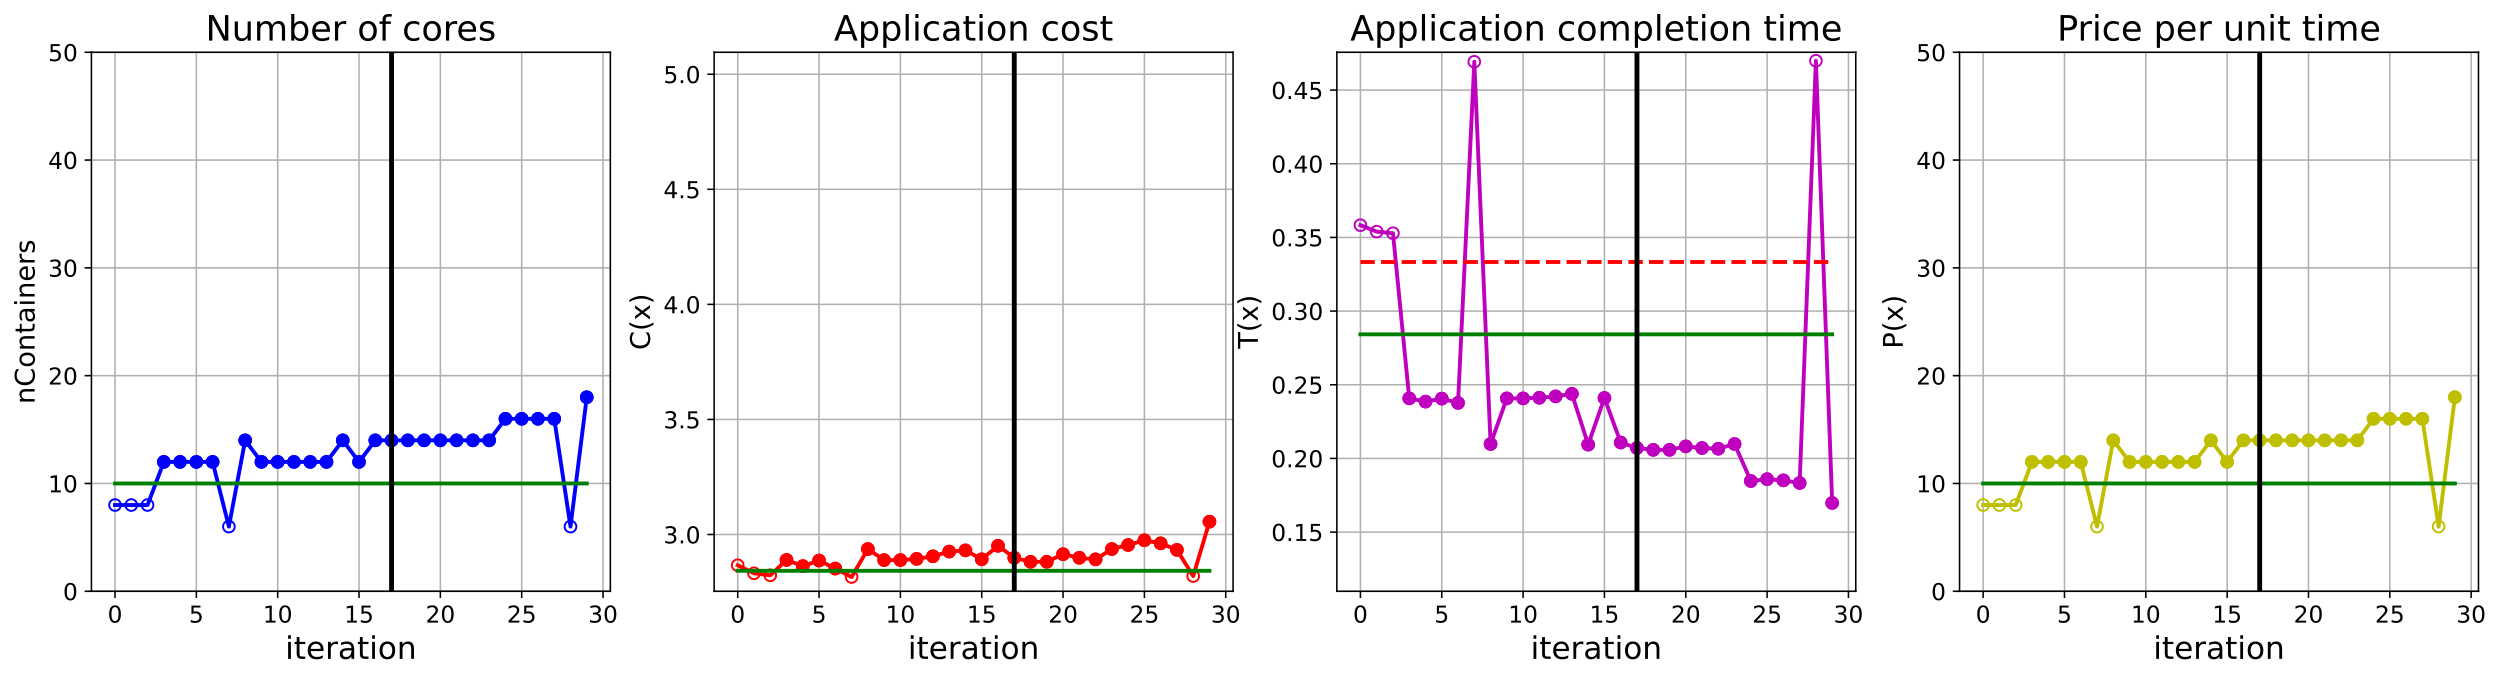 <?xml version="1.0" encoding="utf-8" standalone="no"?>
<!DOCTYPE svg PUBLIC "-//W3C//DTD SVG 1.1//EN"
  "http://www.w3.org/Graphics/SVG/1.1/DTD/svg11.dtd">
<!-- Created with matplotlib (https://matplotlib.org/) -->
<svg height="349.376pt" version="1.1" viewBox="0 0 1285.69 349.376" width="1285.69pt" xmlns="http://www.w3.org/2000/svg" xmlns:xlink="http://www.w3.org/1999/xlink">
 <defs>
  <style type="text/css">
*{stroke-linecap:butt;stroke-linejoin:round;}
  </style>
 </defs>
 <g id="figure_1">
  <g id="patch_1">
   <path d="M 0 349.376 
L 1285.69 349.376 
L 1285.69 0 
L 0 0 
z
" style="fill:#ffffff;"/>
  </g>
  <g id="axes_1">
   <g id="patch_2">
    <path d="M 47.019 304.077 
L 313.889 304.077 
L 313.889 26.877 
L 47.019 26.877 
z
" style="fill:#ffffff;"/>
   </g>
   <g id="matplotlib.axis_1">
    <g id="xtick_1">
     <g id="line2d_1">
      <path clip-path="url(#p6b19b17a84)" d="M 59.15 304.077 
L 59.15 26.877 
" style="fill:none;stroke:#b0b0b0;stroke-linecap:square;stroke-width:0.8;"/>
     </g>
     <g id="line2d_2">
      <defs>
       <path d="M 0 0 
L 0 3.5 
" id="m336ff59348" style="stroke:#000000;stroke-width:0.8;"/>
      </defs>
      <g>
       <use style="stroke:#000000;stroke-width:0.8;" x="59.15" xlink:href="#m336ff59348" y="304.077"/>
      </g>
     </g>
     <g id="text_1">
      <!-- 0 -->
      <defs>
       <path d="M 31.781 66.406 
Q 24.172 66.406 20.328 58.906 
Q 16.5 51.422 16.5 36.375 
Q 16.5 21.391 20.328 13.891 
Q 24.172 6.391 31.781 6.391 
Q 39.453 6.391 43.281 13.891 
Q 47.125 21.391 47.125 36.375 
Q 47.125 51.422 43.281 58.906 
Q 39.453 66.406 31.781 66.406 
z
M 31.781 74.219 
Q 44.047 74.219 50.516 64.516 
Q 56.984 54.828 56.984 36.375 
Q 56.984 17.969 50.516 8.266 
Q 44.047 -1.422 31.781 -1.422 
Q 19.531 -1.422 13.062 8.266 
Q 6.594 17.969 6.594 36.375 
Q 6.594 54.828 13.062 64.516 
Q 19.531 74.219 31.781 74.219 
z
" id="DejaVuSans-48"/>
      </defs>
      <g transform="translate(55.332 320.195)scale(0.12 -0.12)">
       <use xlink:href="#DejaVuSans-48"/>
      </g>
     </g>
    </g>
    <g id="xtick_2">
     <g id="line2d_3">
      <path clip-path="url(#p6b19b17a84)" d="M 100.979 304.077 
L 100.979 26.877 
" style="fill:none;stroke:#b0b0b0;stroke-linecap:square;stroke-width:0.8;"/>
     </g>
     <g id="line2d_4">
      <g>
       <use style="stroke:#000000;stroke-width:0.8;" x="100.979" xlink:href="#m336ff59348" y="304.077"/>
      </g>
     </g>
     <g id="text_2">
      <!-- 5 -->
      <defs>
       <path d="M 10.797 72.906 
L 49.516 72.906 
L 49.516 64.594 
L 19.828 64.594 
L 19.828 46.734 
Q 21.969 47.469 24.109 47.828 
Q 26.266 48.188 28.422 48.188 
Q 40.625 48.188 47.75 41.5 
Q 54.891 34.812 54.891 23.391 
Q 54.891 11.625 47.562 5.094 
Q 40.234 -1.422 26.906 -1.422 
Q 22.312 -1.422 17.547 -0.641 
Q 12.797 0.141 7.719 1.703 
L 7.719 11.625 
Q 12.109 9.234 16.797 8.062 
Q 21.484 6.891 26.703 6.891 
Q 35.156 6.891 40.078 11.328 
Q 45.016 15.766 45.016 23.391 
Q 45.016 31 40.078 35.438 
Q 35.156 39.891 26.703 39.891 
Q 22.75 39.891 18.812 39.016 
Q 14.891 38.141 10.797 36.281 
z
" id="DejaVuSans-53"/>
      </defs>
      <g transform="translate(97.161 320.195)scale(0.12 -0.12)">
       <use xlink:href="#DejaVuSans-53"/>
      </g>
     </g>
    </g>
    <g id="xtick_3">
     <g id="line2d_5">
      <path clip-path="url(#p6b19b17a84)" d="M 142.808 304.077 
L 142.808 26.877 
" style="fill:none;stroke:#b0b0b0;stroke-linecap:square;stroke-width:0.8;"/>
     </g>
     <g id="line2d_6">
      <g>
       <use style="stroke:#000000;stroke-width:0.8;" x="142.808" xlink:href="#m336ff59348" y="304.077"/>
      </g>
     </g>
     <g id="text_3">
      <!-- 10 -->
      <defs>
       <path d="M 12.406 8.297 
L 28.516 8.297 
L 28.516 63.922 
L 10.984 60.406 
L 10.984 69.391 
L 28.422 72.906 
L 38.281 72.906 
L 38.281 8.297 
L 54.391 8.297 
L 54.391 0 
L 12.406 0 
z
" id="DejaVuSans-49"/>
      </defs>
      <g transform="translate(135.173 320.195)scale(0.12 -0.12)">
       <use xlink:href="#DejaVuSans-49"/>
       <use x="63.623" xlink:href="#DejaVuSans-48"/>
      </g>
     </g>
    </g>
    <g id="xtick_4">
     <g id="line2d_7">
      <path clip-path="url(#p6b19b17a84)" d="M 184.637 304.077 
L 184.637 26.877 
" style="fill:none;stroke:#b0b0b0;stroke-linecap:square;stroke-width:0.8;"/>
     </g>
     <g id="line2d_8">
      <g>
       <use style="stroke:#000000;stroke-width:0.8;" x="184.637" xlink:href="#m336ff59348" y="304.077"/>
      </g>
     </g>
     <g id="text_4">
      <!-- 15 -->
      <g transform="translate(177.002 320.195)scale(0.12 -0.12)">
       <use xlink:href="#DejaVuSans-49"/>
       <use x="63.623" xlink:href="#DejaVuSans-53"/>
      </g>
     </g>
    </g>
    <g id="xtick_5">
     <g id="line2d_9">
      <path clip-path="url(#p6b19b17a84)" d="M 226.466 304.077 
L 226.466 26.877 
" style="fill:none;stroke:#b0b0b0;stroke-linecap:square;stroke-width:0.8;"/>
     </g>
     <g id="line2d_10">
      <g>
       <use style="stroke:#000000;stroke-width:0.8;" x="226.466" xlink:href="#m336ff59348" y="304.077"/>
      </g>
     </g>
     <g id="text_5">
      <!-- 20 -->
      <defs>
       <path d="M 19.188 8.297 
L 53.609 8.297 
L 53.609 0 
L 7.328 0 
L 7.328 8.297 
Q 12.938 14.109 22.625 23.891 
Q 32.328 33.688 34.812 36.531 
Q 39.547 41.844 41.422 45.531 
Q 43.312 49.219 43.312 52.781 
Q 43.312 58.594 39.234 62.25 
Q 35.156 65.922 28.609 65.922 
Q 23.969 65.922 18.812 64.312 
Q 13.672 62.703 7.812 59.422 
L 7.812 69.391 
Q 13.766 71.781 18.938 73 
Q 24.125 74.219 28.422 74.219 
Q 39.75 74.219 46.484 68.547 
Q 53.219 62.891 53.219 53.422 
Q 53.219 48.922 51.531 44.891 
Q 49.859 40.875 45.406 35.406 
Q 44.188 33.984 37.641 27.219 
Q 31.109 20.453 19.188 8.297 
z
" id="DejaVuSans-50"/>
      </defs>
      <g transform="translate(218.831 320.195)scale(0.12 -0.12)">
       <use xlink:href="#DejaVuSans-50"/>
       <use x="63.623" xlink:href="#DejaVuSans-48"/>
      </g>
     </g>
    </g>
    <g id="xtick_6">
     <g id="line2d_11">
      <path clip-path="url(#p6b19b17a84)" d="M 268.295 304.077 
L 268.295 26.877 
" style="fill:none;stroke:#b0b0b0;stroke-linecap:square;stroke-width:0.8;"/>
     </g>
     <g id="line2d_12">
      <g>
       <use style="stroke:#000000;stroke-width:0.8;" x="268.295" xlink:href="#m336ff59348" y="304.077"/>
      </g>
     </g>
     <g id="text_6">
      <!-- 25 -->
      <g transform="translate(260.66 320.195)scale(0.12 -0.12)">
       <use xlink:href="#DejaVuSans-50"/>
       <use x="63.623" xlink:href="#DejaVuSans-53"/>
      </g>
     </g>
    </g>
    <g id="xtick_7">
     <g id="line2d_13">
      <path clip-path="url(#p6b19b17a84)" d="M 310.124 304.077 
L 310.124 26.877 
" style="fill:none;stroke:#b0b0b0;stroke-linecap:square;stroke-width:0.8;"/>
     </g>
     <g id="line2d_14">
      <g>
       <use style="stroke:#000000;stroke-width:0.8;" x="310.124" xlink:href="#m336ff59348" y="304.077"/>
      </g>
     </g>
     <g id="text_7">
      <!-- 30 -->
      <defs>
       <path d="M 40.578 39.312 
Q 47.656 37.797 51.625 33 
Q 55.609 28.219 55.609 21.188 
Q 55.609 10.406 48.188 4.484 
Q 40.766 -1.422 27.094 -1.422 
Q 22.516 -1.422 17.656 -0.516 
Q 12.797 0.391 7.625 2.203 
L 7.625 11.719 
Q 11.719 9.328 16.594 8.109 
Q 21.484 6.891 26.812 6.891 
Q 36.078 6.891 40.938 10.547 
Q 45.797 14.203 45.797 21.188 
Q 45.797 27.641 41.281 31.266 
Q 36.766 34.906 28.719 34.906 
L 20.219 34.906 
L 20.219 43.016 
L 29.109 43.016 
Q 36.375 43.016 40.234 45.922 
Q 44.094 48.828 44.094 54.297 
Q 44.094 59.906 40.109 62.906 
Q 36.141 65.922 28.719 65.922 
Q 24.656 65.922 20.016 65.031 
Q 15.375 64.156 9.812 62.312 
L 9.812 71.094 
Q 15.438 72.656 20.344 73.438 
Q 25.25 74.219 29.594 74.219 
Q 40.828 74.219 47.359 69.109 
Q 53.906 64.016 53.906 55.328 
Q 53.906 49.266 50.438 45.094 
Q 46.969 40.922 40.578 39.312 
z
" id="DejaVuSans-51"/>
      </defs>
      <g transform="translate(302.489 320.195)scale(0.12 -0.12)">
       <use xlink:href="#DejaVuSans-51"/>
       <use x="63.623" xlink:href="#DejaVuSans-48"/>
      </g>
     </g>
    </g>
    <g id="text_8">
     <!-- iteration -->
     <defs>
      <path d="M 9.422 54.688 
L 18.406 54.688 
L 18.406 0 
L 9.422 0 
z
M 9.422 75.984 
L 18.406 75.984 
L 18.406 64.594 
L 9.422 64.594 
z
" id="DejaVuSans-105"/>
      <path d="M 18.312 70.219 
L 18.312 54.688 
L 36.812 54.688 
L 36.812 47.703 
L 18.312 47.703 
L 18.312 18.016 
Q 18.312 11.328 20.141 9.422 
Q 21.969 7.516 27.594 7.516 
L 36.812 7.516 
L 36.812 0 
L 27.594 0 
Q 17.188 0 13.234 3.875 
Q 9.281 7.766 9.281 18.016 
L 9.281 47.703 
L 2.688 47.703 
L 2.688 54.688 
L 9.281 54.688 
L 9.281 70.219 
z
" id="DejaVuSans-116"/>
      <path d="M 56.203 29.594 
L 56.203 25.203 
L 14.891 25.203 
Q 15.484 15.922 20.484 11.062 
Q 25.484 6.203 34.422 6.203 
Q 39.594 6.203 44.453 7.469 
Q 49.312 8.734 54.109 11.281 
L 54.109 2.781 
Q 49.266 0.734 44.188 -0.344 
Q 39.109 -1.422 33.891 -1.422 
Q 20.797 -1.422 13.156 6.188 
Q 5.516 13.812 5.516 26.812 
Q 5.516 40.234 12.766 48.109 
Q 20.016 56 32.328 56 
Q 43.359 56 49.781 48.891 
Q 56.203 41.797 56.203 29.594 
z
M 47.219 32.234 
Q 47.125 39.594 43.094 43.984 
Q 39.062 48.391 32.422 48.391 
Q 24.906 48.391 20.391 44.141 
Q 15.875 39.891 15.188 32.172 
z
" id="DejaVuSans-101"/>
      <path d="M 41.109 46.297 
Q 39.594 47.172 37.812 47.578 
Q 36.031 48 33.891 48 
Q 26.266 48 22.188 43.047 
Q 18.109 38.094 18.109 28.812 
L 18.109 0 
L 9.078 0 
L 9.078 54.688 
L 18.109 54.688 
L 18.109 46.188 
Q 20.953 51.172 25.484 53.578 
Q 30.031 56 36.531 56 
Q 37.453 56 38.578 55.875 
Q 39.703 55.766 41.062 55.516 
z
" id="DejaVuSans-114"/>
      <path d="M 34.281 27.484 
Q 23.391 27.484 19.188 25 
Q 14.984 22.516 14.984 16.5 
Q 14.984 11.719 18.141 8.906 
Q 21.297 6.109 26.703 6.109 
Q 34.188 6.109 38.703 11.406 
Q 43.219 16.703 43.219 25.484 
L 43.219 27.484 
z
M 52.203 31.203 
L 52.203 0 
L 43.219 0 
L 43.219 8.297 
Q 40.141 3.328 35.547 0.953 
Q 30.953 -1.422 24.312 -1.422 
Q 15.922 -1.422 10.953 3.297 
Q 6 8.016 6 15.922 
Q 6 25.141 12.172 29.828 
Q 18.359 34.516 30.609 34.516 
L 43.219 34.516 
L 43.219 35.406 
Q 43.219 41.609 39.141 45 
Q 35.062 48.391 27.688 48.391 
Q 23 48.391 18.547 47.266 
Q 14.109 46.141 10.016 43.891 
L 10.016 52.203 
Q 14.938 54.109 19.578 55.047 
Q 24.219 56 28.609 56 
Q 40.484 56 46.344 49.844 
Q 52.203 43.703 52.203 31.203 
z
" id="DejaVuSans-97"/>
      <path d="M 30.609 48.391 
Q 23.391 48.391 19.188 42.75 
Q 14.984 37.109 14.984 27.297 
Q 14.984 17.484 19.156 11.844 
Q 23.344 6.203 30.609 6.203 
Q 37.797 6.203 41.984 11.859 
Q 46.188 17.531 46.188 27.297 
Q 46.188 37.016 41.984 42.703 
Q 37.797 48.391 30.609 48.391 
z
M 30.609 56 
Q 42.328 56 49.016 48.375 
Q 55.719 40.766 55.719 27.297 
Q 55.719 13.875 49.016 6.219 
Q 42.328 -1.422 30.609 -1.422 
Q 18.844 -1.422 12.172 6.219 
Q 5.516 13.875 5.516 27.297 
Q 5.516 40.766 12.172 48.375 
Q 18.844 56 30.609 56 
z
" id="DejaVuSans-111"/>
      <path d="M 54.891 33.016 
L 54.891 0 
L 45.906 0 
L 45.906 32.719 
Q 45.906 40.484 42.875 44.328 
Q 39.844 48.188 33.797 48.188 
Q 26.516 48.188 22.312 43.547 
Q 18.109 38.922 18.109 30.906 
L 18.109 0 
L 9.078 0 
L 9.078 54.688 
L 18.109 54.688 
L 18.109 46.188 
Q 21.344 51.125 25.703 53.562 
Q 30.078 56 35.797 56 
Q 45.219 56 50.047 50.172 
Q 54.891 44.344 54.891 33.016 
z
" id="DejaVuSans-110"/>
     </defs>
     <g transform="translate(146.658 338.848)scale(0.16 -0.16)">
      <use xlink:href="#DejaVuSans-105"/>
      <use x="27.783" xlink:href="#DejaVuSans-116"/>
      <use x="66.992" xlink:href="#DejaVuSans-101"/>
      <use x="128.516" xlink:href="#DejaVuSans-114"/>
      <use x="169.629" xlink:href="#DejaVuSans-97"/>
      <use x="230.908" xlink:href="#DejaVuSans-116"/>
      <use x="270.117" xlink:href="#DejaVuSans-105"/>
      <use x="297.9" xlink:href="#DejaVuSans-111"/>
      <use x="359.082" xlink:href="#DejaVuSans-110"/>
     </g>
    </g>
   </g>
   <g id="matplotlib.axis_2">
    <g id="ytick_1">
     <g id="line2d_15">
      <path clip-path="url(#p6b19b17a84)" d="M 47.019 304.077 
L 313.889 304.077 
" style="fill:none;stroke:#b0b0b0;stroke-linecap:square;stroke-width:0.8;"/>
     </g>
     <g id="line2d_16">
      <defs>
       <path d="M 0 0 
L -3.5 0 
" id="m8ae90f7cce" style="stroke:#000000;stroke-width:0.8;"/>
      </defs>
      <g>
       <use style="stroke:#000000;stroke-width:0.8;" x="47.019" xlink:href="#m8ae90f7cce" y="304.077"/>
      </g>
     </g>
     <g id="text_9">
      <!-- 0 -->
      <g transform="translate(32.384 308.636)scale(0.12 -0.12)">
       <use xlink:href="#DejaVuSans-48"/>
      </g>
     </g>
    </g>
    <g id="ytick_2">
     <g id="line2d_17">
      <path clip-path="url(#p6b19b17a84)" d="M 47.019 248.637 
L 313.889 248.637 
" style="fill:none;stroke:#b0b0b0;stroke-linecap:square;stroke-width:0.8;"/>
     </g>
     <g id="line2d_18">
      <g>
       <use style="stroke:#000000;stroke-width:0.8;" x="47.019" xlink:href="#m8ae90f7cce" y="248.637"/>
      </g>
     </g>
     <g id="text_10">
      <!-- 10 -->
      <g transform="translate(24.749 253.196)scale(0.12 -0.12)">
       <use xlink:href="#DejaVuSans-49"/>
       <use x="63.623" xlink:href="#DejaVuSans-48"/>
      </g>
     </g>
    </g>
    <g id="ytick_3">
     <g id="line2d_19">
      <path clip-path="url(#p6b19b17a84)" d="M 47.019 193.197 
L 313.889 193.197 
" style="fill:none;stroke:#b0b0b0;stroke-linecap:square;stroke-width:0.8;"/>
     </g>
     <g id="line2d_20">
      <g>
       <use style="stroke:#000000;stroke-width:0.8;" x="47.019" xlink:href="#m8ae90f7cce" y="193.197"/>
      </g>
     </g>
     <g id="text_11">
      <!-- 20 -->
      <g transform="translate(24.749 197.756)scale(0.12 -0.12)">
       <use xlink:href="#DejaVuSans-50"/>
       <use x="63.623" xlink:href="#DejaVuSans-48"/>
      </g>
     </g>
    </g>
    <g id="ytick_4">
     <g id="line2d_21">
      <path clip-path="url(#p6b19b17a84)" d="M 47.019 137.757 
L 313.889 137.757 
" style="fill:none;stroke:#b0b0b0;stroke-linecap:square;stroke-width:0.8;"/>
     </g>
     <g id="line2d_22">
      <g>
       <use style="stroke:#000000;stroke-width:0.8;" x="47.019" xlink:href="#m8ae90f7cce" y="137.757"/>
      </g>
     </g>
     <g id="text_12">
      <!-- 30 -->
      <g transform="translate(24.749 142.316)scale(0.12 -0.12)">
       <use xlink:href="#DejaVuSans-51"/>
       <use x="63.623" xlink:href="#DejaVuSans-48"/>
      </g>
     </g>
    </g>
    <g id="ytick_5">
     <g id="line2d_23">
      <path clip-path="url(#p6b19b17a84)" d="M 47.019 82.317 
L 313.889 82.317 
" style="fill:none;stroke:#b0b0b0;stroke-linecap:square;stroke-width:0.8;"/>
     </g>
     <g id="line2d_24">
      <g>
       <use style="stroke:#000000;stroke-width:0.8;" x="47.019" xlink:href="#m8ae90f7cce" y="82.317"/>
      </g>
     </g>
     <g id="text_13">
      <!-- 40 -->
      <defs>
       <path d="M 37.797 64.312 
L 12.891 25.391 
L 37.797 25.391 
z
M 35.203 72.906 
L 47.609 72.906 
L 47.609 25.391 
L 58.016 25.391 
L 58.016 17.188 
L 47.609 17.188 
L 47.609 0 
L 37.797 0 
L 37.797 17.188 
L 4.891 17.188 
L 4.891 26.703 
z
" id="DejaVuSans-52"/>
      </defs>
      <g transform="translate(24.749 86.876)scale(0.12 -0.12)">
       <use xlink:href="#DejaVuSans-52"/>
       <use x="63.623" xlink:href="#DejaVuSans-48"/>
      </g>
     </g>
    </g>
    <g id="ytick_6">
     <g id="line2d_25">
      <path clip-path="url(#p6b19b17a84)" d="M 47.019 26.877 
L 313.889 26.877 
" style="fill:none;stroke:#b0b0b0;stroke-linecap:square;stroke-width:0.8;"/>
     </g>
     <g id="line2d_26">
      <g>
       <use style="stroke:#000000;stroke-width:0.8;" x="47.019" xlink:href="#m8ae90f7cce" y="26.877"/>
      </g>
     </g>
     <g id="text_14">
      <!-- 50 -->
      <g transform="translate(24.749 31.436)scale(0.12 -0.12)">
       <use xlink:href="#DejaVuSans-53"/>
       <use x="63.623" xlink:href="#DejaVuSans-48"/>
      </g>
     </g>
    </g>
    <g id="text_15">
     <!-- nContainers -->
     <defs>
      <path d="M 64.406 67.281 
L 64.406 56.891 
Q 59.422 61.531 53.781 63.812 
Q 48.141 66.109 41.797 66.109 
Q 29.297 66.109 22.656 58.469 
Q 16.016 50.828 16.016 36.375 
Q 16.016 21.969 22.656 14.328 
Q 29.297 6.688 41.797 6.688 
Q 48.141 6.688 53.781 8.984 
Q 59.422 11.281 64.406 15.922 
L 64.406 5.609 
Q 59.234 2.094 53.438 0.328 
Q 47.656 -1.422 41.219 -1.422 
Q 24.656 -1.422 15.125 8.703 
Q 5.609 18.844 5.609 36.375 
Q 5.609 53.953 15.125 64.078 
Q 24.656 74.219 41.219 74.219 
Q 47.75 74.219 53.531 72.484 
Q 59.328 70.75 64.406 67.281 
z
" id="DejaVuSans-67"/>
      <path d="M 44.281 53.078 
L 44.281 44.578 
Q 40.484 46.531 36.375 47.5 
Q 32.281 48.484 27.875 48.484 
Q 21.188 48.484 17.844 46.438 
Q 14.5 44.391 14.5 40.281 
Q 14.5 37.156 16.891 35.375 
Q 19.281 33.594 26.516 31.984 
L 29.594 31.297 
Q 39.156 29.25 43.188 25.516 
Q 47.219 21.781 47.219 15.094 
Q 47.219 7.469 41.188 3.016 
Q 35.156 -1.422 24.609 -1.422 
Q 20.219 -1.422 15.453 -0.562 
Q 10.688 0.297 5.422 2 
L 5.422 11.281 
Q 10.406 8.688 15.234 7.391 
Q 20.062 6.109 24.812 6.109 
Q 31.156 6.109 34.562 8.281 
Q 37.984 10.453 37.984 14.406 
Q 37.984 18.062 35.516 20.016 
Q 33.062 21.969 24.703 23.781 
L 21.578 24.516 
Q 13.234 26.266 9.516 29.906 
Q 5.812 33.547 5.812 39.891 
Q 5.812 47.609 11.281 51.797 
Q 16.75 56 26.812 56 
Q 31.781 56 36.172 55.266 
Q 40.578 54.547 44.281 53.078 
z
" id="DejaVuSans-115"/>
     </defs>
     <g transform="translate(17.838 207.767)rotate(-90)scale(0.14 -0.14)">
      <use xlink:href="#DejaVuSans-110"/>
      <use x="63.379" xlink:href="#DejaVuSans-67"/>
      <use x="133.203" xlink:href="#DejaVuSans-111"/>
      <use x="194.385" xlink:href="#DejaVuSans-110"/>
      <use x="257.764" xlink:href="#DejaVuSans-116"/>
      <use x="296.973" xlink:href="#DejaVuSans-97"/>
      <use x="358.252" xlink:href="#DejaVuSans-105"/>
      <use x="386.035" xlink:href="#DejaVuSans-110"/>
      <use x="449.414" xlink:href="#DejaVuSans-101"/>
      <use x="510.938" xlink:href="#DejaVuSans-114"/>
      <use x="552.051" xlink:href="#DejaVuSans-115"/>
     </g>
    </g>
   </g>
   <g id="line2d_27">
    <path clip-path="url(#p6b19b17a84)" d="M 59.15 259.725 
L 67.516 259.725 
L 75.881 259.725 
L 84.247 237.549 
L 92.613 237.549 
L 100.979 237.549 
L 109.345 237.549 
L 117.711 270.813 
L 126.076 226.461 
L 134.442 237.549 
L 142.808 237.549 
L 151.174 237.549 
L 159.54 237.549 
L 167.905 237.549 
L 176.271 226.461 
L 184.637 237.549 
L 193.003 226.461 
L 201.369 226.461 
L 209.735 226.461 
L 218.1 226.461 
L 226.466 226.461 
L 234.832 226.461 
L 243.198 226.461 
L 251.564 226.461 
L 259.929 215.373 
L 268.295 215.373 
L 276.661 215.373 
L 285.027 215.373 
L 293.393 270.813 
L 301.759 204.285 
" style="fill:none;stroke:#0000ff;stroke-linecap:square;stroke-width:2;"/>
    <defs>
     <path d="M 0 3 
C 0.796 3 1.559 2.684 2.121 2.121 
C 2.684 1.559 3 0.796 3 0 
C 3 -0.796 2.684 -1.559 2.121 -2.121 
C 1.559 -2.684 0.796 -3 0 -3 
C -0.796 -3 -1.559 -2.684 -2.121 -2.121 
C -2.684 -1.559 -3 -0.796 -3 0 
C -3 0.796 -2.684 1.559 -2.121 2.121 
C -1.559 2.684 -0.796 3 0 3 
z
" id="m08c010c4a4" style="stroke:#0000ff;"/>
    </defs>
    <g clip-path="url(#p6b19b17a84)">
     <use style="fill-opacity:0;stroke:#0000ff;" x="59.15" xlink:href="#m08c010c4a4" y="259.725"/>
     <use style="fill-opacity:0;stroke:#0000ff;" x="67.516" xlink:href="#m08c010c4a4" y="259.725"/>
     <use style="fill-opacity:0;stroke:#0000ff;" x="75.881" xlink:href="#m08c010c4a4" y="259.725"/>
     <use style="fill-opacity:0;stroke:#0000ff;" x="84.247" xlink:href="#m08c010c4a4" y="237.549"/>
     <use style="fill-opacity:0;stroke:#0000ff;" x="92.613" xlink:href="#m08c010c4a4" y="237.549"/>
     <use style="fill-opacity:0;stroke:#0000ff;" x="100.979" xlink:href="#m08c010c4a4" y="237.549"/>
     <use style="fill-opacity:0;stroke:#0000ff;" x="109.345" xlink:href="#m08c010c4a4" y="237.549"/>
     <use style="fill-opacity:0;stroke:#0000ff;" x="117.711" xlink:href="#m08c010c4a4" y="270.813"/>
     <use style="fill-opacity:0;stroke:#0000ff;" x="126.076" xlink:href="#m08c010c4a4" y="226.461"/>
     <use style="fill-opacity:0;stroke:#0000ff;" x="134.442" xlink:href="#m08c010c4a4" y="237.549"/>
     <use style="fill-opacity:0;stroke:#0000ff;" x="142.808" xlink:href="#m08c010c4a4" y="237.549"/>
     <use style="fill-opacity:0;stroke:#0000ff;" x="151.174" xlink:href="#m08c010c4a4" y="237.549"/>
     <use style="fill-opacity:0;stroke:#0000ff;" x="159.54" xlink:href="#m08c010c4a4" y="237.549"/>
     <use style="fill-opacity:0;stroke:#0000ff;" x="167.905" xlink:href="#m08c010c4a4" y="237.549"/>
     <use style="fill-opacity:0;stroke:#0000ff;" x="176.271" xlink:href="#m08c010c4a4" y="226.461"/>
     <use style="fill-opacity:0;stroke:#0000ff;" x="184.637" xlink:href="#m08c010c4a4" y="237.549"/>
     <use style="fill-opacity:0;stroke:#0000ff;" x="193.003" xlink:href="#m08c010c4a4" y="226.461"/>
     <use style="fill-opacity:0;stroke:#0000ff;" x="201.369" xlink:href="#m08c010c4a4" y="226.461"/>
     <use style="fill-opacity:0;stroke:#0000ff;" x="209.735" xlink:href="#m08c010c4a4" y="226.461"/>
     <use style="fill-opacity:0;stroke:#0000ff;" x="218.1" xlink:href="#m08c010c4a4" y="226.461"/>
     <use style="fill-opacity:0;stroke:#0000ff;" x="226.466" xlink:href="#m08c010c4a4" y="226.461"/>
     <use style="fill-opacity:0;stroke:#0000ff;" x="234.832" xlink:href="#m08c010c4a4" y="226.461"/>
     <use style="fill-opacity:0;stroke:#0000ff;" x="243.198" xlink:href="#m08c010c4a4" y="226.461"/>
     <use style="fill-opacity:0;stroke:#0000ff;" x="251.564" xlink:href="#m08c010c4a4" y="226.461"/>
     <use style="fill-opacity:0;stroke:#0000ff;" x="259.929" xlink:href="#m08c010c4a4" y="215.373"/>
     <use style="fill-opacity:0;stroke:#0000ff;" x="268.295" xlink:href="#m08c010c4a4" y="215.373"/>
     <use style="fill-opacity:0;stroke:#0000ff;" x="276.661" xlink:href="#m08c010c4a4" y="215.373"/>
     <use style="fill-opacity:0;stroke:#0000ff;" x="285.027" xlink:href="#m08c010c4a4" y="215.373"/>
     <use style="fill-opacity:0;stroke:#0000ff;" x="293.393" xlink:href="#m08c010c4a4" y="270.813"/>
     <use style="fill-opacity:0;stroke:#0000ff;" x="301.759" xlink:href="#m08c010c4a4" y="204.285"/>
    </g>
   </g>
   <g id="line2d_28">
    <defs>
     <path d="M 0 3 
C 0.796 3 1.559 2.684 2.121 2.121 
C 2.684 1.559 3 0.796 3 0 
C 3 -0.796 2.684 -1.559 2.121 -2.121 
C 1.559 -2.684 0.796 -3 0 -3 
C -0.796 -3 -1.559 -2.684 -2.121 -2.121 
C -2.684 -1.559 -3 -0.796 -3 0 
C -3 0.796 -2.684 1.559 -2.121 2.121 
C -1.559 2.684 -0.796 3 0 3 
z
" id="m44787b9244" style="stroke:#0000ff;"/>
    </defs>
    <g clip-path="url(#p6b19b17a84)">
     <use style="fill:#0000ff;stroke:#0000ff;" x="84.247" xlink:href="#m44787b9244" y="237.549"/>
    </g>
   </g>
   <g id="line2d_29">
    <g clip-path="url(#p6b19b17a84)">
     <use style="fill:#0000ff;stroke:#0000ff;" x="92.613" xlink:href="#m44787b9244" y="237.549"/>
    </g>
   </g>
   <g id="line2d_30">
    <g clip-path="url(#p6b19b17a84)">
     <use style="fill:#0000ff;stroke:#0000ff;" x="100.979" xlink:href="#m44787b9244" y="237.549"/>
    </g>
   </g>
   <g id="line2d_31">
    <g clip-path="url(#p6b19b17a84)">
     <use style="fill:#0000ff;stroke:#0000ff;" x="109.345" xlink:href="#m44787b9244" y="237.549"/>
    </g>
   </g>
   <g id="line2d_32">
    <g clip-path="url(#p6b19b17a84)">
     <use style="fill:#0000ff;stroke:#0000ff;" x="126.076" xlink:href="#m44787b9244" y="226.461"/>
    </g>
   </g>
   <g id="line2d_33">
    <g clip-path="url(#p6b19b17a84)">
     <use style="fill:#0000ff;stroke:#0000ff;" x="134.442" xlink:href="#m44787b9244" y="237.549"/>
    </g>
   </g>
   <g id="line2d_34">
    <g clip-path="url(#p6b19b17a84)">
     <use style="fill:#0000ff;stroke:#0000ff;" x="142.808" xlink:href="#m44787b9244" y="237.549"/>
    </g>
   </g>
   <g id="line2d_35">
    <g clip-path="url(#p6b19b17a84)">
     <use style="fill:#0000ff;stroke:#0000ff;" x="151.174" xlink:href="#m44787b9244" y="237.549"/>
    </g>
   </g>
   <g id="line2d_36">
    <g clip-path="url(#p6b19b17a84)">
     <use style="fill:#0000ff;stroke:#0000ff;" x="159.54" xlink:href="#m44787b9244" y="237.549"/>
    </g>
   </g>
   <g id="line2d_37">
    <g clip-path="url(#p6b19b17a84)">
     <use style="fill:#0000ff;stroke:#0000ff;" x="167.905" xlink:href="#m44787b9244" y="237.549"/>
    </g>
   </g>
   <g id="line2d_38">
    <g clip-path="url(#p6b19b17a84)">
     <use style="fill:#0000ff;stroke:#0000ff;" x="176.271" xlink:href="#m44787b9244" y="226.461"/>
    </g>
   </g>
   <g id="line2d_39">
    <g clip-path="url(#p6b19b17a84)">
     <use style="fill:#0000ff;stroke:#0000ff;" x="184.637" xlink:href="#m44787b9244" y="237.549"/>
    </g>
   </g>
   <g id="line2d_40">
    <g clip-path="url(#p6b19b17a84)">
     <use style="fill:#0000ff;stroke:#0000ff;" x="193.003" xlink:href="#m44787b9244" y="226.461"/>
    </g>
   </g>
   <g id="line2d_41">
    <g clip-path="url(#p6b19b17a84)">
     <use style="fill:#0000ff;stroke:#0000ff;" x="201.369" xlink:href="#m44787b9244" y="226.461"/>
    </g>
   </g>
   <g id="line2d_42">
    <g clip-path="url(#p6b19b17a84)">
     <use style="fill:#0000ff;stroke:#0000ff;" x="209.735" xlink:href="#m44787b9244" y="226.461"/>
    </g>
   </g>
   <g id="line2d_43">
    <g clip-path="url(#p6b19b17a84)">
     <use style="fill:#0000ff;stroke:#0000ff;" x="218.1" xlink:href="#m44787b9244" y="226.461"/>
    </g>
   </g>
   <g id="line2d_44">
    <g clip-path="url(#p6b19b17a84)">
     <use style="fill:#0000ff;stroke:#0000ff;" x="226.466" xlink:href="#m44787b9244" y="226.461"/>
    </g>
   </g>
   <g id="line2d_45">
    <g clip-path="url(#p6b19b17a84)">
     <use style="fill:#0000ff;stroke:#0000ff;" x="234.832" xlink:href="#m44787b9244" y="226.461"/>
    </g>
   </g>
   <g id="line2d_46">
    <g clip-path="url(#p6b19b17a84)">
     <use style="fill:#0000ff;stroke:#0000ff;" x="243.198" xlink:href="#m44787b9244" y="226.461"/>
    </g>
   </g>
   <g id="line2d_47">
    <g clip-path="url(#p6b19b17a84)">
     <use style="fill:#0000ff;stroke:#0000ff;" x="251.564" xlink:href="#m44787b9244" y="226.461"/>
    </g>
   </g>
   <g id="line2d_48">
    <g clip-path="url(#p6b19b17a84)">
     <use style="fill:#0000ff;stroke:#0000ff;" x="259.929" xlink:href="#m44787b9244" y="215.373"/>
    </g>
   </g>
   <g id="line2d_49">
    <g clip-path="url(#p6b19b17a84)">
     <use style="fill:#0000ff;stroke:#0000ff;" x="268.295" xlink:href="#m44787b9244" y="215.373"/>
    </g>
   </g>
   <g id="line2d_50">
    <g clip-path="url(#p6b19b17a84)">
     <use style="fill:#0000ff;stroke:#0000ff;" x="276.661" xlink:href="#m44787b9244" y="215.373"/>
    </g>
   </g>
   <g id="line2d_51">
    <g clip-path="url(#p6b19b17a84)">
     <use style="fill:#0000ff;stroke:#0000ff;" x="285.027" xlink:href="#m44787b9244" y="215.373"/>
    </g>
   </g>
   <g id="line2d_52">
    <g clip-path="url(#p6b19b17a84)">
     <use style="fill:#0000ff;stroke:#0000ff;" x="301.759" xlink:href="#m44787b9244" y="204.285"/>
    </g>
   </g>
   <g id="line2d_53">
    <path clip-path="url(#p6b19b17a84)" d="M 59.15 248.637 
L 67.516 248.637 
L 75.881 248.637 
L 84.247 248.637 
L 92.613 248.637 
L 100.979 248.637 
L 109.345 248.637 
L 117.711 248.637 
L 126.076 248.637 
L 134.442 248.637 
L 142.808 248.637 
L 151.174 248.637 
L 159.54 248.637 
L 167.905 248.637 
L 176.271 248.637 
L 184.637 248.637 
L 193.003 248.637 
L 201.369 248.637 
L 209.735 248.637 
L 218.1 248.637 
L 226.466 248.637 
L 234.832 248.637 
L 243.198 248.637 
L 251.564 248.637 
L 259.929 248.637 
L 268.295 248.637 
L 276.661 248.637 
L 285.027 248.637 
L 293.393 248.637 
L 301.759 248.637 
" style="fill:none;stroke:#008000;stroke-linecap:square;stroke-width:2;"/>
   </g>
   <g id="line2d_54">
    <path clip-path="url(#p6b19b17a84)" d="M 201.369 304.077 
L 201.369 26.877 
" style="fill:none;stroke:#000000;stroke-linecap:square;stroke-width:2.5;"/>
   </g>
   <g id="patch_3">
    <path d="M 47.019 304.077 
L 47.019 26.877 
" style="fill:none;stroke:#000000;stroke-linecap:square;stroke-linejoin:miter;stroke-width:0.8;"/>
   </g>
   <g id="patch_4">
    <path d="M 313.889 304.077 
L 313.889 26.877 
" style="fill:none;stroke:#000000;stroke-linecap:square;stroke-linejoin:miter;stroke-width:0.8;"/>
   </g>
   <g id="patch_5">
    <path d="M 47.019 304.077 
L 313.889 304.077 
" style="fill:none;stroke:#000000;stroke-linecap:square;stroke-linejoin:miter;stroke-width:0.8;"/>
   </g>
   <g id="patch_6">
    <path d="M 47.019 26.877 
L 313.889 26.877 
" style="fill:none;stroke:#000000;stroke-linecap:square;stroke-linejoin:miter;stroke-width:0.8;"/>
   </g>
   <g id="text_16">
    <!-- Number of cores -->
    <defs>
     <path d="M 9.812 72.906 
L 23.094 72.906 
L 55.422 11.922 
L 55.422 72.906 
L 64.984 72.906 
L 64.984 0 
L 51.703 0 
L 19.391 60.984 
L 19.391 0 
L 9.812 0 
z
" id="DejaVuSans-78"/>
     <path d="M 8.5 21.578 
L 8.5 54.688 
L 17.484 54.688 
L 17.484 21.922 
Q 17.484 14.156 20.5 10.266 
Q 23.531 6.391 29.594 6.391 
Q 36.859 6.391 41.078 11.031 
Q 45.312 15.672 45.312 23.688 
L 45.312 54.688 
L 54.297 54.688 
L 54.297 0 
L 45.312 0 
L 45.312 8.406 
Q 42.047 3.422 37.719 1 
Q 33.406 -1.422 27.688 -1.422 
Q 18.266 -1.422 13.375 4.438 
Q 8.5 10.297 8.5 21.578 
z
M 31.109 56 
z
" id="DejaVuSans-117"/>
     <path d="M 52 44.188 
Q 55.375 50.25 60.062 53.125 
Q 64.75 56 71.094 56 
Q 79.641 56 84.281 50.016 
Q 88.922 44.047 88.922 33.016 
L 88.922 0 
L 79.891 0 
L 79.891 32.719 
Q 79.891 40.578 77.094 44.375 
Q 74.312 48.188 68.609 48.188 
Q 61.625 48.188 57.562 43.547 
Q 53.516 38.922 53.516 30.906 
L 53.516 0 
L 44.484 0 
L 44.484 32.719 
Q 44.484 40.625 41.703 44.406 
Q 38.922 48.188 33.109 48.188 
Q 26.219 48.188 22.156 43.531 
Q 18.109 38.875 18.109 30.906 
L 18.109 0 
L 9.078 0 
L 9.078 54.688 
L 18.109 54.688 
L 18.109 46.188 
Q 21.188 51.219 25.484 53.609 
Q 29.781 56 35.688 56 
Q 41.656 56 45.828 52.969 
Q 50 49.953 52 44.188 
z
" id="DejaVuSans-109"/>
     <path d="M 48.688 27.297 
Q 48.688 37.203 44.609 42.844 
Q 40.531 48.484 33.406 48.484 
Q 26.266 48.484 22.188 42.844 
Q 18.109 37.203 18.109 27.297 
Q 18.109 17.391 22.188 11.75 
Q 26.266 6.109 33.406 6.109 
Q 40.531 6.109 44.609 11.75 
Q 48.688 17.391 48.688 27.297 
z
M 18.109 46.391 
Q 20.953 51.266 25.266 53.625 
Q 29.594 56 35.594 56 
Q 45.562 56 51.781 48.094 
Q 58.016 40.188 58.016 27.297 
Q 58.016 14.406 51.781 6.484 
Q 45.562 -1.422 35.594 -1.422 
Q 29.594 -1.422 25.266 0.953 
Q 20.953 3.328 18.109 8.203 
L 18.109 0 
L 9.078 0 
L 9.078 75.984 
L 18.109 75.984 
z
" id="DejaVuSans-98"/>
     <path id="DejaVuSans-32"/>
     <path d="M 37.109 75.984 
L 37.109 68.5 
L 28.516 68.5 
Q 23.688 68.5 21.797 66.547 
Q 19.922 64.594 19.922 59.516 
L 19.922 54.688 
L 34.719 54.688 
L 34.719 47.703 
L 19.922 47.703 
L 19.922 0 
L 10.891 0 
L 10.891 47.703 
L 2.297 47.703 
L 2.297 54.688 
L 10.891 54.688 
L 10.891 58.5 
Q 10.891 67.625 15.141 71.797 
Q 19.391 75.984 28.609 75.984 
z
" id="DejaVuSans-102"/>
     <path d="M 48.781 52.594 
L 48.781 44.188 
Q 44.969 46.297 41.141 47.344 
Q 37.312 48.391 33.406 48.391 
Q 24.656 48.391 19.812 42.844 
Q 14.984 37.312 14.984 27.297 
Q 14.984 17.281 19.812 11.734 
Q 24.656 6.203 33.406 6.203 
Q 37.312 6.203 41.141 7.25 
Q 44.969 8.297 48.781 10.406 
L 48.781 2.094 
Q 45.016 0.344 40.984 -0.531 
Q 36.969 -1.422 32.422 -1.422 
Q 20.062 -1.422 12.781 6.344 
Q 5.516 14.109 5.516 27.297 
Q 5.516 40.672 12.859 48.328 
Q 20.219 56 33.016 56 
Q 37.156 56 41.109 55.141 
Q 45.062 54.297 48.781 52.594 
z
" id="DejaVuSans-99"/>
    </defs>
    <g transform="translate(105.725 20.877)scale(0.18 -0.18)">
     <use xlink:href="#DejaVuSans-78"/>
     <use x="74.805" xlink:href="#DejaVuSans-117"/>
     <use x="138.184" xlink:href="#DejaVuSans-109"/>
     <use x="235.596" xlink:href="#DejaVuSans-98"/>
     <use x="299.072" xlink:href="#DejaVuSans-101"/>
     <use x="360.596" xlink:href="#DejaVuSans-114"/>
     <use x="401.709" xlink:href="#DejaVuSans-32"/>
     <use x="433.496" xlink:href="#DejaVuSans-111"/>
     <use x="494.678" xlink:href="#DejaVuSans-102"/>
     <use x="529.883" xlink:href="#DejaVuSans-32"/>
     <use x="561.67" xlink:href="#DejaVuSans-99"/>
     <use x="616.65" xlink:href="#DejaVuSans-111"/>
     <use x="677.832" xlink:href="#DejaVuSans-114"/>
     <use x="716.695" xlink:href="#DejaVuSans-101"/>
     <use x="778.219" xlink:href="#DejaVuSans-115"/>
    </g>
   </g>
  </g>
  <g id="axes_2">
   <g id="patch_7">
    <path d="M 367.263 304.077 
L 634.132 304.077 
L 634.132 26.877 
L 367.263 26.877 
z
" style="fill:#ffffff;"/>
   </g>
   <g id="matplotlib.axis_3">
    <g id="xtick_8">
     <g id="line2d_55">
      <path clip-path="url(#pf713e27445)" d="M 379.393 304.077 
L 379.393 26.877 
" style="fill:none;stroke:#b0b0b0;stroke-linecap:square;stroke-width:0.8;"/>
     </g>
     <g id="line2d_56">
      <g>
       <use style="stroke:#000000;stroke-width:0.8;" x="379.393" xlink:href="#m336ff59348" y="304.077"/>
      </g>
     </g>
     <g id="text_17">
      <!-- 0 -->
      <g transform="translate(375.576 320.195)scale(0.12 -0.12)">
       <use xlink:href="#DejaVuSans-48"/>
      </g>
     </g>
    </g>
    <g id="xtick_9">
     <g id="line2d_57">
      <path clip-path="url(#pf713e27445)" d="M 421.222 304.077 
L 421.222 26.877 
" style="fill:none;stroke:#b0b0b0;stroke-linecap:square;stroke-width:0.8;"/>
     </g>
     <g id="line2d_58">
      <g>
       <use style="stroke:#000000;stroke-width:0.8;" x="421.222" xlink:href="#m336ff59348" y="304.077"/>
      </g>
     </g>
     <g id="text_18">
      <!-- 5 -->
      <g transform="translate(417.405 320.195)scale(0.12 -0.12)">
       <use xlink:href="#DejaVuSans-53"/>
      </g>
     </g>
    </g>
    <g id="xtick_10">
     <g id="line2d_59">
      <path clip-path="url(#pf713e27445)" d="M 463.051 304.077 
L 463.051 26.877 
" style="fill:none;stroke:#b0b0b0;stroke-linecap:square;stroke-width:0.8;"/>
     </g>
     <g id="line2d_60">
      <g>
       <use style="stroke:#000000;stroke-width:0.8;" x="463.051" xlink:href="#m336ff59348" y="304.077"/>
      </g>
     </g>
     <g id="text_19">
      <!-- 10 -->
      <g transform="translate(455.416 320.195)scale(0.12 -0.12)">
       <use xlink:href="#DejaVuSans-49"/>
       <use x="63.623" xlink:href="#DejaVuSans-48"/>
      </g>
     </g>
    </g>
    <g id="xtick_11">
     <g id="line2d_61">
      <path clip-path="url(#pf713e27445)" d="M 504.881 304.077 
L 504.881 26.877 
" style="fill:none;stroke:#b0b0b0;stroke-linecap:square;stroke-width:0.8;"/>
     </g>
     <g id="line2d_62">
      <g>
       <use style="stroke:#000000;stroke-width:0.8;" x="504.881" xlink:href="#m336ff59348" y="304.077"/>
      </g>
     </g>
     <g id="text_20">
      <!-- 15 -->
      <g transform="translate(497.246 320.195)scale(0.12 -0.12)">
       <use xlink:href="#DejaVuSans-49"/>
       <use x="63.623" xlink:href="#DejaVuSans-53"/>
      </g>
     </g>
    </g>
    <g id="xtick_12">
     <g id="line2d_63">
      <path clip-path="url(#pf713e27445)" d="M 546.71 304.077 
L 546.71 26.877 
" style="fill:none;stroke:#b0b0b0;stroke-linecap:square;stroke-width:0.8;"/>
     </g>
     <g id="line2d_64">
      <g>
       <use style="stroke:#000000;stroke-width:0.8;" x="546.71" xlink:href="#m336ff59348" y="304.077"/>
      </g>
     </g>
     <g id="text_21">
      <!-- 20 -->
      <g transform="translate(539.075 320.195)scale(0.12 -0.12)">
       <use xlink:href="#DejaVuSans-50"/>
       <use x="63.623" xlink:href="#DejaVuSans-48"/>
      </g>
     </g>
    </g>
    <g id="xtick_13">
     <g id="line2d_65">
      <path clip-path="url(#pf713e27445)" d="M 588.539 304.077 
L 588.539 26.877 
" style="fill:none;stroke:#b0b0b0;stroke-linecap:square;stroke-width:0.8;"/>
     </g>
     <g id="line2d_66">
      <g>
       <use style="stroke:#000000;stroke-width:0.8;" x="588.539" xlink:href="#m336ff59348" y="304.077"/>
      </g>
     </g>
     <g id="text_22">
      <!-- 25 -->
      <g transform="translate(580.904 320.195)scale(0.12 -0.12)">
       <use xlink:href="#DejaVuSans-50"/>
       <use x="63.623" xlink:href="#DejaVuSans-53"/>
      </g>
     </g>
    </g>
    <g id="xtick_14">
     <g id="line2d_67">
      <path clip-path="url(#pf713e27445)" d="M 630.368 304.077 
L 630.368 26.877 
" style="fill:none;stroke:#b0b0b0;stroke-linecap:square;stroke-width:0.8;"/>
     </g>
     <g id="line2d_68">
      <g>
       <use style="stroke:#000000;stroke-width:0.8;" x="630.368" xlink:href="#m336ff59348" y="304.077"/>
      </g>
     </g>
     <g id="text_23">
      <!-- 30 -->
      <g transform="translate(622.733 320.195)scale(0.12 -0.12)">
       <use xlink:href="#DejaVuSans-51"/>
       <use x="63.623" xlink:href="#DejaVuSans-48"/>
      </g>
     </g>
    </g>
    <g id="text_24">
     <!-- iteration -->
     <g transform="translate(466.901 338.848)scale(0.16 -0.16)">
      <use xlink:href="#DejaVuSans-105"/>
      <use x="27.783" xlink:href="#DejaVuSans-116"/>
      <use x="66.992" xlink:href="#DejaVuSans-101"/>
      <use x="128.516" xlink:href="#DejaVuSans-114"/>
      <use x="169.629" xlink:href="#DejaVuSans-97"/>
      <use x="230.908" xlink:href="#DejaVuSans-116"/>
      <use x="270.117" xlink:href="#DejaVuSans-105"/>
      <use x="297.9" xlink:href="#DejaVuSans-111"/>
      <use x="359.082" xlink:href="#DejaVuSans-110"/>
     </g>
    </g>
   </g>
   <g id="matplotlib.axis_4">
    <g id="ytick_7">
     <g id="line2d_69">
      <path clip-path="url(#pf713e27445)" d="M 367.263 274.891 
L 634.132 274.891 
" style="fill:none;stroke:#b0b0b0;stroke-linecap:square;stroke-width:0.8;"/>
     </g>
     <g id="line2d_70">
      <g>
       <use style="stroke:#000000;stroke-width:0.8;" x="367.263" xlink:href="#m8ae90f7cce" y="274.891"/>
      </g>
     </g>
     <g id="text_25">
      <!-- 3.0 -->
      <defs>
       <path d="M 10.688 12.406 
L 21 12.406 
L 21 0 
L 10.688 0 
z
" id="DejaVuSans-46"/>
      </defs>
      <g transform="translate(341.179 279.45)scale(0.12 -0.12)">
       <use xlink:href="#DejaVuSans-51"/>
       <use x="63.623" xlink:href="#DejaVuSans-46"/>
       <use x="95.41" xlink:href="#DejaVuSans-48"/>
      </g>
     </g>
    </g>
    <g id="ytick_8">
     <g id="line2d_71">
      <path clip-path="url(#pf713e27445)" d="M 367.263 215.715 
L 634.132 215.715 
" style="fill:none;stroke:#b0b0b0;stroke-linecap:square;stroke-width:0.8;"/>
     </g>
     <g id="line2d_72">
      <g>
       <use style="stroke:#000000;stroke-width:0.8;" x="367.263" xlink:href="#m8ae90f7cce" y="215.715"/>
      </g>
     </g>
     <g id="text_26">
      <!-- 3.5 -->
      <g transform="translate(341.179 220.274)scale(0.12 -0.12)">
       <use xlink:href="#DejaVuSans-51"/>
       <use x="63.623" xlink:href="#DejaVuSans-46"/>
       <use x="95.41" xlink:href="#DejaVuSans-53"/>
      </g>
     </g>
    </g>
    <g id="ytick_9">
     <g id="line2d_73">
      <path clip-path="url(#pf713e27445)" d="M 367.263 156.539 
L 634.132 156.539 
" style="fill:none;stroke:#b0b0b0;stroke-linecap:square;stroke-width:0.8;"/>
     </g>
     <g id="line2d_74">
      <g>
       <use style="stroke:#000000;stroke-width:0.8;" x="367.263" xlink:href="#m8ae90f7cce" y="156.539"/>
      </g>
     </g>
     <g id="text_27">
      <!-- 4.0 -->
      <g transform="translate(341.179 161.098)scale(0.12 -0.12)">
       <use xlink:href="#DejaVuSans-52"/>
       <use x="63.623" xlink:href="#DejaVuSans-46"/>
       <use x="95.41" xlink:href="#DejaVuSans-48"/>
      </g>
     </g>
    </g>
    <g id="ytick_10">
     <g id="line2d_75">
      <path clip-path="url(#pf713e27445)" d="M 367.263 97.363 
L 634.132 97.363 
" style="fill:none;stroke:#b0b0b0;stroke-linecap:square;stroke-width:0.8;"/>
     </g>
     <g id="line2d_76">
      <g>
       <use style="stroke:#000000;stroke-width:0.8;" x="367.263" xlink:href="#m8ae90f7cce" y="97.363"/>
      </g>
     </g>
     <g id="text_28">
      <!-- 4.5 -->
      <g transform="translate(341.179 101.922)scale(0.12 -0.12)">
       <use xlink:href="#DejaVuSans-52"/>
       <use x="63.623" xlink:href="#DejaVuSans-46"/>
       <use x="95.41" xlink:href="#DejaVuSans-53"/>
      </g>
     </g>
    </g>
    <g id="ytick_11">
     <g id="line2d_77">
      <path clip-path="url(#pf713e27445)" d="M 367.263 38.187 
L 634.132 38.187 
" style="fill:none;stroke:#b0b0b0;stroke-linecap:square;stroke-width:0.8;"/>
     </g>
     <g id="line2d_78">
      <g>
       <use style="stroke:#000000;stroke-width:0.8;" x="367.263" xlink:href="#m8ae90f7cce" y="38.187"/>
      </g>
     </g>
     <g id="text_29">
      <!-- 5.0 -->
      <g transform="translate(341.179 42.746)scale(0.12 -0.12)">
       <use xlink:href="#DejaVuSans-53"/>
       <use x="63.623" xlink:href="#DejaVuSans-46"/>
       <use x="95.41" xlink:href="#DejaVuSans-48"/>
      </g>
     </g>
    </g>
    <g id="text_30">
     <!-- C(x) -->
     <defs>
      <path d="M 31 75.875 
Q 24.469 64.656 21.281 53.656 
Q 18.109 42.672 18.109 31.391 
Q 18.109 20.125 21.312 9.062 
Q 24.516 -2 31 -13.188 
L 23.188 -13.188 
Q 15.875 -1.703 12.234 9.375 
Q 8.594 20.453 8.594 31.391 
Q 8.594 42.281 12.203 53.312 
Q 15.828 64.359 23.188 75.875 
z
" id="DejaVuSans-40"/>
      <path d="M 54.891 54.688 
L 35.109 28.078 
L 55.906 0 
L 45.312 0 
L 29.391 21.484 
L 13.484 0 
L 2.875 0 
L 24.125 28.609 
L 4.688 54.688 
L 15.281 54.688 
L 29.781 35.203 
L 44.281 54.688 
z
" id="DejaVuSans-120"/>
      <path d="M 8.016 75.875 
L 15.828 75.875 
Q 23.141 64.359 26.781 53.312 
Q 30.422 42.281 30.422 31.391 
Q 30.422 20.453 26.781 9.375 
Q 23.141 -1.703 15.828 -13.188 
L 8.016 -13.188 
Q 14.5 -2 17.703 9.062 
Q 20.906 20.125 20.906 31.391 
Q 20.906 42.672 17.703 53.656 
Q 14.5 64.656 8.016 75.875 
z
" id="DejaVuSans-41"/>
     </defs>
     <g transform="translate(334.268 179.97)rotate(-90)scale(0.14 -0.14)">
      <use xlink:href="#DejaVuSans-67"/>
      <use x="69.824" xlink:href="#DejaVuSans-40"/>
      <use x="108.838" xlink:href="#DejaVuSans-120"/>
      <use x="168.018" xlink:href="#DejaVuSans-41"/>
     </g>
    </g>
   </g>
   <g id="line2d_79">
    <path clip-path="url(#pf713e27445)" d="M 379.393 290.688 
L 387.759 294.837 
L 396.125 295.851 
L 404.491 287.983 
L 412.857 291.138 
L 421.222 288.264 
L 429.588 292.398 
L 437.954 296.734 
L 446.32 282.359 
L 454.686 288.041 
L 463.051 288.032 
L 471.417 287.43 
L 479.783 286.1 
L 488.149 283.659 
L 496.515 283.046 
L 504.881 287.634 
L 513.246 280.689 
L 521.612 286.845 
L 529.978 288.922 
L 538.344 288.925 
L 546.71 285.001 
L 555.075 286.863 
L 563.441 287.674 
L 571.807 282.357 
L 580.173 280.276 
L 588.539 277.861 
L 596.905 279.427 
L 605.27 282.792 
L 613.636 296.251 
L 622.002 268.279 
" style="fill:none;stroke:#ff0000;stroke-linecap:square;stroke-width:2;"/>
    <defs>
     <path d="M 0 3 
C 0.796 3 1.559 2.684 2.121 2.121 
C 2.684 1.559 3 0.796 3 0 
C 3 -0.796 2.684 -1.559 2.121 -2.121 
C 1.559 -2.684 0.796 -3 0 -3 
C -0.796 -3 -1.559 -2.684 -2.121 -2.121 
C -2.684 -1.559 -3 -0.796 -3 0 
C -3 0.796 -2.684 1.559 -2.121 2.121 
C -1.559 2.684 -0.796 3 0 3 
z
" id="m8869d1443a" style="stroke:#ff0000;"/>
    </defs>
    <g clip-path="url(#pf713e27445)">
     <use style="fill-opacity:0;stroke:#ff0000;" x="379.393" xlink:href="#m8869d1443a" y="290.688"/>
     <use style="fill-opacity:0;stroke:#ff0000;" x="387.759" xlink:href="#m8869d1443a" y="294.837"/>
     <use style="fill-opacity:0;stroke:#ff0000;" x="396.125" xlink:href="#m8869d1443a" y="295.851"/>
     <use style="fill-opacity:0;stroke:#ff0000;" x="404.491" xlink:href="#m8869d1443a" y="287.983"/>
     <use style="fill-opacity:0;stroke:#ff0000;" x="412.857" xlink:href="#m8869d1443a" y="291.138"/>
     <use style="fill-opacity:0;stroke:#ff0000;" x="421.222" xlink:href="#m8869d1443a" y="288.264"/>
     <use style="fill-opacity:0;stroke:#ff0000;" x="429.588" xlink:href="#m8869d1443a" y="292.398"/>
     <use style="fill-opacity:0;stroke:#ff0000;" x="437.954" xlink:href="#m8869d1443a" y="296.734"/>
     <use style="fill-opacity:0;stroke:#ff0000;" x="446.32" xlink:href="#m8869d1443a" y="282.359"/>
     <use style="fill-opacity:0;stroke:#ff0000;" x="454.686" xlink:href="#m8869d1443a" y="288.041"/>
     <use style="fill-opacity:0;stroke:#ff0000;" x="463.051" xlink:href="#m8869d1443a" y="288.032"/>
     <use style="fill-opacity:0;stroke:#ff0000;" x="471.417" xlink:href="#m8869d1443a" y="287.43"/>
     <use style="fill-opacity:0;stroke:#ff0000;" x="479.783" xlink:href="#m8869d1443a" y="286.1"/>
     <use style="fill-opacity:0;stroke:#ff0000;" x="488.149" xlink:href="#m8869d1443a" y="283.659"/>
     <use style="fill-opacity:0;stroke:#ff0000;" x="496.515" xlink:href="#m8869d1443a" y="283.046"/>
     <use style="fill-opacity:0;stroke:#ff0000;" x="504.881" xlink:href="#m8869d1443a" y="287.634"/>
     <use style="fill-opacity:0;stroke:#ff0000;" x="513.246" xlink:href="#m8869d1443a" y="280.689"/>
     <use style="fill-opacity:0;stroke:#ff0000;" x="521.612" xlink:href="#m8869d1443a" y="286.845"/>
     <use style="fill-opacity:0;stroke:#ff0000;" x="529.978" xlink:href="#m8869d1443a" y="288.922"/>
     <use style="fill-opacity:0;stroke:#ff0000;" x="538.344" xlink:href="#m8869d1443a" y="288.925"/>
     <use style="fill-opacity:0;stroke:#ff0000;" x="546.71" xlink:href="#m8869d1443a" y="285.001"/>
     <use style="fill-opacity:0;stroke:#ff0000;" x="555.075" xlink:href="#m8869d1443a" y="286.863"/>
     <use style="fill-opacity:0;stroke:#ff0000;" x="563.441" xlink:href="#m8869d1443a" y="287.674"/>
     <use style="fill-opacity:0;stroke:#ff0000;" x="571.807" xlink:href="#m8869d1443a" y="282.357"/>
     <use style="fill-opacity:0;stroke:#ff0000;" x="580.173" xlink:href="#m8869d1443a" y="280.276"/>
     <use style="fill-opacity:0;stroke:#ff0000;" x="588.539" xlink:href="#m8869d1443a" y="277.861"/>
     <use style="fill-opacity:0;stroke:#ff0000;" x="596.905" xlink:href="#m8869d1443a" y="279.427"/>
     <use style="fill-opacity:0;stroke:#ff0000;" x="605.27" xlink:href="#m8869d1443a" y="282.792"/>
     <use style="fill-opacity:0;stroke:#ff0000;" x="613.636" xlink:href="#m8869d1443a" y="296.251"/>
     <use style="fill-opacity:0;stroke:#ff0000;" x="622.002" xlink:href="#m8869d1443a" y="268.279"/>
    </g>
   </g>
   <g id="line2d_80">
    <defs>
     <path d="M 0 3 
C 0.796 3 1.559 2.684 2.121 2.121 
C 2.684 1.559 3 0.796 3 0 
C 3 -0.796 2.684 -1.559 2.121 -2.121 
C 1.559 -2.684 0.796 -3 0 -3 
C -0.796 -3 -1.559 -2.684 -2.121 -2.121 
C -2.684 -1.559 -3 -0.796 -3 0 
C -3 0.796 -2.684 1.559 -2.121 2.121 
C -1.559 2.684 -0.796 3 0 3 
z
" id="m417f917c9b" style="stroke:#ff0000;"/>
    </defs>
    <g clip-path="url(#pf713e27445)">
     <use style="fill:#ff0000;stroke:#ff0000;" x="404.491" xlink:href="#m417f917c9b" y="287.983"/>
    </g>
   </g>
   <g id="line2d_81">
    <g clip-path="url(#pf713e27445)">
     <use style="fill:#ff0000;stroke:#ff0000;" x="412.857" xlink:href="#m417f917c9b" y="291.138"/>
    </g>
   </g>
   <g id="line2d_82">
    <g clip-path="url(#pf713e27445)">
     <use style="fill:#ff0000;stroke:#ff0000;" x="421.222" xlink:href="#m417f917c9b" y="288.264"/>
    </g>
   </g>
   <g id="line2d_83">
    <g clip-path="url(#pf713e27445)">
     <use style="fill:#ff0000;stroke:#ff0000;" x="429.588" xlink:href="#m417f917c9b" y="292.398"/>
    </g>
   </g>
   <g id="line2d_84">
    <g clip-path="url(#pf713e27445)">
     <use style="fill:#ff0000;stroke:#ff0000;" x="446.32" xlink:href="#m417f917c9b" y="282.359"/>
    </g>
   </g>
   <g id="line2d_85">
    <g clip-path="url(#pf713e27445)">
     <use style="fill:#ff0000;stroke:#ff0000;" x="454.686" xlink:href="#m417f917c9b" y="288.041"/>
    </g>
   </g>
   <g id="line2d_86">
    <g clip-path="url(#pf713e27445)">
     <use style="fill:#ff0000;stroke:#ff0000;" x="463.051" xlink:href="#m417f917c9b" y="288.032"/>
    </g>
   </g>
   <g id="line2d_87">
    <g clip-path="url(#pf713e27445)">
     <use style="fill:#ff0000;stroke:#ff0000;" x="471.417" xlink:href="#m417f917c9b" y="287.43"/>
    </g>
   </g>
   <g id="line2d_88">
    <g clip-path="url(#pf713e27445)">
     <use style="fill:#ff0000;stroke:#ff0000;" x="479.783" xlink:href="#m417f917c9b" y="286.1"/>
    </g>
   </g>
   <g id="line2d_89">
    <g clip-path="url(#pf713e27445)">
     <use style="fill:#ff0000;stroke:#ff0000;" x="488.149" xlink:href="#m417f917c9b" y="283.659"/>
    </g>
   </g>
   <g id="line2d_90">
    <g clip-path="url(#pf713e27445)">
     <use style="fill:#ff0000;stroke:#ff0000;" x="496.515" xlink:href="#m417f917c9b" y="283.046"/>
    </g>
   </g>
   <g id="line2d_91">
    <g clip-path="url(#pf713e27445)">
     <use style="fill:#ff0000;stroke:#ff0000;" x="504.881" xlink:href="#m417f917c9b" y="287.634"/>
    </g>
   </g>
   <g id="line2d_92">
    <g clip-path="url(#pf713e27445)">
     <use style="fill:#ff0000;stroke:#ff0000;" x="513.246" xlink:href="#m417f917c9b" y="280.689"/>
    </g>
   </g>
   <g id="line2d_93">
    <g clip-path="url(#pf713e27445)">
     <use style="fill:#ff0000;stroke:#ff0000;" x="521.612" xlink:href="#m417f917c9b" y="286.845"/>
    </g>
   </g>
   <g id="line2d_94">
    <g clip-path="url(#pf713e27445)">
     <use style="fill:#ff0000;stroke:#ff0000;" x="529.978" xlink:href="#m417f917c9b" y="288.922"/>
    </g>
   </g>
   <g id="line2d_95">
    <g clip-path="url(#pf713e27445)">
     <use style="fill:#ff0000;stroke:#ff0000;" x="538.344" xlink:href="#m417f917c9b" y="288.925"/>
    </g>
   </g>
   <g id="line2d_96">
    <g clip-path="url(#pf713e27445)">
     <use style="fill:#ff0000;stroke:#ff0000;" x="546.71" xlink:href="#m417f917c9b" y="285.001"/>
    </g>
   </g>
   <g id="line2d_97">
    <g clip-path="url(#pf713e27445)">
     <use style="fill:#ff0000;stroke:#ff0000;" x="555.075" xlink:href="#m417f917c9b" y="286.863"/>
    </g>
   </g>
   <g id="line2d_98">
    <g clip-path="url(#pf713e27445)">
     <use style="fill:#ff0000;stroke:#ff0000;" x="563.441" xlink:href="#m417f917c9b" y="287.674"/>
    </g>
   </g>
   <g id="line2d_99">
    <g clip-path="url(#pf713e27445)">
     <use style="fill:#ff0000;stroke:#ff0000;" x="571.807" xlink:href="#m417f917c9b" y="282.357"/>
    </g>
   </g>
   <g id="line2d_100">
    <g clip-path="url(#pf713e27445)">
     <use style="fill:#ff0000;stroke:#ff0000;" x="580.173" xlink:href="#m417f917c9b" y="280.276"/>
    </g>
   </g>
   <g id="line2d_101">
    <g clip-path="url(#pf713e27445)">
     <use style="fill:#ff0000;stroke:#ff0000;" x="588.539" xlink:href="#m417f917c9b" y="277.861"/>
    </g>
   </g>
   <g id="line2d_102">
    <g clip-path="url(#pf713e27445)">
     <use style="fill:#ff0000;stroke:#ff0000;" x="596.905" xlink:href="#m417f917c9b" y="279.427"/>
    </g>
   </g>
   <g id="line2d_103">
    <g clip-path="url(#pf713e27445)">
     <use style="fill:#ff0000;stroke:#ff0000;" x="605.27" xlink:href="#m417f917c9b" y="282.792"/>
    </g>
   </g>
   <g id="line2d_104">
    <g clip-path="url(#pf713e27445)">
     <use style="fill:#ff0000;stroke:#ff0000;" x="622.002" xlink:href="#m417f917c9b" y="268.279"/>
    </g>
   </g>
   <g id="line2d_105">
    <path clip-path="url(#pf713e27445)" d="M 379.393 293.545 
L 387.759 293.545 
L 396.125 293.545 
L 404.491 293.545 
L 412.857 293.545 
L 421.222 293.545 
L 429.588 293.545 
L 437.954 293.545 
L 446.32 293.545 
L 454.686 293.545 
L 463.051 293.545 
L 471.417 293.545 
L 479.783 293.545 
L 488.149 293.545 
L 496.515 293.545 
L 504.881 293.545 
L 513.246 293.545 
L 521.612 293.545 
L 529.978 293.545 
L 538.344 293.545 
L 546.71 293.545 
L 555.075 293.545 
L 563.441 293.545 
L 571.807 293.545 
L 580.173 293.545 
L 588.539 293.545 
L 596.905 293.545 
L 605.27 293.545 
L 613.636 293.545 
L 622.002 293.545 
" style="fill:none;stroke:#008000;stroke-linecap:square;stroke-width:2;"/>
   </g>
   <g id="line2d_106">
    <path clip-path="url(#pf713e27445)" d="M 521.612 304.077 
L 521.612 26.877 
" style="fill:none;stroke:#000000;stroke-linecap:square;stroke-width:2.5;"/>
   </g>
   <g id="patch_8">
    <path d="M 367.263 304.077 
L 367.263 26.877 
" style="fill:none;stroke:#000000;stroke-linecap:square;stroke-linejoin:miter;stroke-width:0.8;"/>
   </g>
   <g id="patch_9">
    <path d="M 634.132 304.077 
L 634.132 26.877 
" style="fill:none;stroke:#000000;stroke-linecap:square;stroke-linejoin:miter;stroke-width:0.8;"/>
   </g>
   <g id="patch_10">
    <path d="M 367.263 304.077 
L 634.132 304.077 
" style="fill:none;stroke:#000000;stroke-linecap:square;stroke-linejoin:miter;stroke-width:0.8;"/>
   </g>
   <g id="patch_11">
    <path d="M 367.263 26.877 
L 634.132 26.877 
" style="fill:none;stroke:#000000;stroke-linecap:square;stroke-linejoin:miter;stroke-width:0.8;"/>
   </g>
   <g id="text_31">
    <!-- Application cost -->
    <defs>
     <path d="M 34.188 63.188 
L 20.797 26.906 
L 47.609 26.906 
z
M 28.609 72.906 
L 39.797 72.906 
L 67.578 0 
L 57.328 0 
L 50.688 18.703 
L 17.828 18.703 
L 11.188 0 
L 0.781 0 
z
" id="DejaVuSans-65"/>
     <path d="M 18.109 8.203 
L 18.109 -20.797 
L 9.078 -20.797 
L 9.078 54.688 
L 18.109 54.688 
L 18.109 46.391 
Q 20.953 51.266 25.266 53.625 
Q 29.594 56 35.594 56 
Q 45.562 56 51.781 48.094 
Q 58.016 40.188 58.016 27.297 
Q 58.016 14.406 51.781 6.484 
Q 45.562 -1.422 35.594 -1.422 
Q 29.594 -1.422 25.266 0.953 
Q 20.953 3.328 18.109 8.203 
z
M 48.688 27.297 
Q 48.688 37.203 44.609 42.844 
Q 40.531 48.484 33.406 48.484 
Q 26.266 48.484 22.188 42.844 
Q 18.109 37.203 18.109 27.297 
Q 18.109 17.391 22.188 11.75 
Q 26.266 6.109 33.406 6.109 
Q 40.531 6.109 44.609 11.75 
Q 48.688 17.391 48.688 27.297 
z
" id="DejaVuSans-112"/>
     <path d="M 9.422 75.984 
L 18.406 75.984 
L 18.406 0 
L 9.422 0 
z
" id="DejaVuSans-108"/>
    </defs>
    <g transform="translate(428.878 20.877)scale(0.18 -0.18)">
     <use xlink:href="#DejaVuSans-65"/>
     <use x="68.408" xlink:href="#DejaVuSans-112"/>
     <use x="131.885" xlink:href="#DejaVuSans-112"/>
     <use x="195.361" xlink:href="#DejaVuSans-108"/>
     <use x="223.145" xlink:href="#DejaVuSans-105"/>
     <use x="250.928" xlink:href="#DejaVuSans-99"/>
     <use x="305.908" xlink:href="#DejaVuSans-97"/>
     <use x="367.188" xlink:href="#DejaVuSans-116"/>
     <use x="406.396" xlink:href="#DejaVuSans-105"/>
     <use x="434.18" xlink:href="#DejaVuSans-111"/>
     <use x="495.361" xlink:href="#DejaVuSans-110"/>
     <use x="558.74" xlink:href="#DejaVuSans-32"/>
     <use x="590.527" xlink:href="#DejaVuSans-99"/>
     <use x="645.508" xlink:href="#DejaVuSans-111"/>
     <use x="706.689" xlink:href="#DejaVuSans-115"/>
     <use x="758.789" xlink:href="#DejaVuSans-116"/>
    </g>
   </g>
  </g>
  <g id="axes_3">
   <g id="patch_12">
    <path d="M 687.506 304.077 
L 954.376 304.077 
L 954.376 26.877 
L 687.506 26.877 
z
" style="fill:#ffffff;"/>
   </g>
   <g id="matplotlib.axis_5">
    <g id="xtick_15">
     <g id="line2d_107">
      <path clip-path="url(#pae1539a0ec)" d="M 699.637 304.077 
L 699.637 26.877 
" style="fill:none;stroke:#b0b0b0;stroke-linecap:square;stroke-width:0.8;"/>
     </g>
     <g id="line2d_108">
      <g>
       <use style="stroke:#000000;stroke-width:0.8;" x="699.637" xlink:href="#m336ff59348" y="304.077"/>
      </g>
     </g>
     <g id="text_32">
      <!-- 0 -->
      <g transform="translate(695.819 320.195)scale(0.12 -0.12)">
       <use xlink:href="#DejaVuSans-48"/>
      </g>
     </g>
    </g>
    <g id="xtick_16">
     <g id="line2d_109">
      <path clip-path="url(#pae1539a0ec)" d="M 741.466 304.077 
L 741.466 26.877 
" style="fill:none;stroke:#b0b0b0;stroke-linecap:square;stroke-width:0.8;"/>
     </g>
     <g id="line2d_110">
      <g>
       <use style="stroke:#000000;stroke-width:0.8;" x="741.466" xlink:href="#m336ff59348" y="304.077"/>
      </g>
     </g>
     <g id="text_33">
      <!-- 5 -->
      <g transform="translate(737.648 320.195)scale(0.12 -0.12)">
       <use xlink:href="#DejaVuSans-53"/>
      </g>
     </g>
    </g>
    <g id="xtick_17">
     <g id="line2d_111">
      <path clip-path="url(#pae1539a0ec)" d="M 783.295 304.077 
L 783.295 26.877 
" style="fill:none;stroke:#b0b0b0;stroke-linecap:square;stroke-width:0.8;"/>
     </g>
     <g id="line2d_112">
      <g>
       <use style="stroke:#000000;stroke-width:0.8;" x="783.295" xlink:href="#m336ff59348" y="304.077"/>
      </g>
     </g>
     <g id="text_34">
      <!-- 10 -->
      <g transform="translate(775.66 320.195)scale(0.12 -0.12)">
       <use xlink:href="#DejaVuSans-49"/>
       <use x="63.623" xlink:href="#DejaVuSans-48"/>
      </g>
     </g>
    </g>
    <g id="xtick_18">
     <g id="line2d_113">
      <path clip-path="url(#pae1539a0ec)" d="M 825.124 304.077 
L 825.124 26.877 
" style="fill:none;stroke:#b0b0b0;stroke-linecap:square;stroke-width:0.8;"/>
     </g>
     <g id="line2d_114">
      <g>
       <use style="stroke:#000000;stroke-width:0.8;" x="825.124" xlink:href="#m336ff59348" y="304.077"/>
      </g>
     </g>
     <g id="text_35">
      <!-- 15 -->
      <g transform="translate(817.489 320.195)scale(0.12 -0.12)">
       <use xlink:href="#DejaVuSans-49"/>
       <use x="63.623" xlink:href="#DejaVuSans-53"/>
      </g>
     </g>
    </g>
    <g id="xtick_19">
     <g id="line2d_115">
      <path clip-path="url(#pae1539a0ec)" d="M 866.953 304.077 
L 866.953 26.877 
" style="fill:none;stroke:#b0b0b0;stroke-linecap:square;stroke-width:0.8;"/>
     </g>
     <g id="line2d_116">
      <g>
       <use style="stroke:#000000;stroke-width:0.8;" x="866.953" xlink:href="#m336ff59348" y="304.077"/>
      </g>
     </g>
     <g id="text_36">
      <!-- 20 -->
      <g transform="translate(859.318 320.195)scale(0.12 -0.12)">
       <use xlink:href="#DejaVuSans-50"/>
       <use x="63.623" xlink:href="#DejaVuSans-48"/>
      </g>
     </g>
    </g>
    <g id="xtick_20">
     <g id="line2d_117">
      <path clip-path="url(#pae1539a0ec)" d="M 908.782 304.077 
L 908.782 26.877 
" style="fill:none;stroke:#b0b0b0;stroke-linecap:square;stroke-width:0.8;"/>
     </g>
     <g id="line2d_118">
      <g>
       <use style="stroke:#000000;stroke-width:0.8;" x="908.782" xlink:href="#m336ff59348" y="304.077"/>
      </g>
     </g>
     <g id="text_37">
      <!-- 25 -->
      <g transform="translate(901.147 320.195)scale(0.12 -0.12)">
       <use xlink:href="#DejaVuSans-50"/>
       <use x="63.623" xlink:href="#DejaVuSans-53"/>
      </g>
     </g>
    </g>
    <g id="xtick_21">
     <g id="line2d_119">
      <path clip-path="url(#pae1539a0ec)" d="M 950.611 304.077 
L 950.611 26.877 
" style="fill:none;stroke:#b0b0b0;stroke-linecap:square;stroke-width:0.8;"/>
     </g>
     <g id="line2d_120">
      <g>
       <use style="stroke:#000000;stroke-width:0.8;" x="950.611" xlink:href="#m336ff59348" y="304.077"/>
      </g>
     </g>
     <g id="text_38">
      <!-- 30 -->
      <g transform="translate(942.976 320.195)scale(0.12 -0.12)">
       <use xlink:href="#DejaVuSans-51"/>
       <use x="63.623" xlink:href="#DejaVuSans-48"/>
      </g>
     </g>
    </g>
    <g id="text_39">
     <!-- iteration -->
     <g transform="translate(787.145 338.848)scale(0.16 -0.16)">
      <use xlink:href="#DejaVuSans-105"/>
      <use x="27.783" xlink:href="#DejaVuSans-116"/>
      <use x="66.992" xlink:href="#DejaVuSans-101"/>
      <use x="128.516" xlink:href="#DejaVuSans-114"/>
      <use x="169.629" xlink:href="#DejaVuSans-97"/>
      <use x="230.908" xlink:href="#DejaVuSans-116"/>
      <use x="270.117" xlink:href="#DejaVuSans-105"/>
      <use x="297.9" xlink:href="#DejaVuSans-111"/>
      <use x="359.082" xlink:href="#DejaVuSans-110"/>
     </g>
    </g>
   </g>
   <g id="matplotlib.axis_6">
    <g id="ytick_12">
     <g id="line2d_121">
      <path clip-path="url(#pae1539a0ec)" d="M 687.506 273.637 
L 954.376 273.637 
" style="fill:none;stroke:#b0b0b0;stroke-linecap:square;stroke-width:0.8;"/>
     </g>
     <g id="line2d_122">
      <g>
       <use style="stroke:#000000;stroke-width:0.8;" x="687.506" xlink:href="#m8ae90f7cce" y="273.637"/>
      </g>
     </g>
     <g id="text_40">
      <!-- 0.15 -->
      <g transform="translate(653.788 278.196)scale(0.12 -0.12)">
       <use xlink:href="#DejaVuSans-48"/>
       <use x="63.623" xlink:href="#DejaVuSans-46"/>
       <use x="95.41" xlink:href="#DejaVuSans-49"/>
       <use x="159.033" xlink:href="#DejaVuSans-53"/>
      </g>
     </g>
    </g>
    <g id="ytick_13">
     <g id="line2d_123">
      <path clip-path="url(#pae1539a0ec)" d="M 687.506 235.754 
L 954.376 235.754 
" style="fill:none;stroke:#b0b0b0;stroke-linecap:square;stroke-width:0.8;"/>
     </g>
     <g id="line2d_124">
      <g>
       <use style="stroke:#000000;stroke-width:0.8;" x="687.506" xlink:href="#m8ae90f7cce" y="235.754"/>
      </g>
     </g>
     <g id="text_41">
      <!-- 0.20 -->
      <g transform="translate(653.788 240.314)scale(0.12 -0.12)">
       <use xlink:href="#DejaVuSans-48"/>
       <use x="63.623" xlink:href="#DejaVuSans-46"/>
       <use x="95.41" xlink:href="#DejaVuSans-50"/>
       <use x="159.033" xlink:href="#DejaVuSans-48"/>
      </g>
     </g>
    </g>
    <g id="ytick_14">
     <g id="line2d_125">
      <path clip-path="url(#pae1539a0ec)" d="M 687.506 197.872 
L 954.376 197.872 
" style="fill:none;stroke:#b0b0b0;stroke-linecap:square;stroke-width:0.8;"/>
     </g>
     <g id="line2d_126">
      <g>
       <use style="stroke:#000000;stroke-width:0.8;" x="687.506" xlink:href="#m8ae90f7cce" y="197.872"/>
      </g>
     </g>
     <g id="text_42">
      <!-- 0.25 -->
      <g transform="translate(653.788 202.431)scale(0.12 -0.12)">
       <use xlink:href="#DejaVuSans-48"/>
       <use x="63.623" xlink:href="#DejaVuSans-46"/>
       <use x="95.41" xlink:href="#DejaVuSans-50"/>
       <use x="159.033" xlink:href="#DejaVuSans-53"/>
      </g>
     </g>
    </g>
    <g id="ytick_15">
     <g id="line2d_127">
      <path clip-path="url(#pae1539a0ec)" d="M 687.506 159.989 
L 954.376 159.989 
" style="fill:none;stroke:#b0b0b0;stroke-linecap:square;stroke-width:0.8;"/>
     </g>
     <g id="line2d_128">
      <g>
       <use style="stroke:#000000;stroke-width:0.8;" x="687.506" xlink:href="#m8ae90f7cce" y="159.989"/>
      </g>
     </g>
     <g id="text_43">
      <!-- 0.30 -->
      <g transform="translate(653.788 164.548)scale(0.12 -0.12)">
       <use xlink:href="#DejaVuSans-48"/>
       <use x="63.623" xlink:href="#DejaVuSans-46"/>
       <use x="95.41" xlink:href="#DejaVuSans-51"/>
       <use x="159.033" xlink:href="#DejaVuSans-48"/>
      </g>
     </g>
    </g>
    <g id="ytick_16">
     <g id="line2d_129">
      <path clip-path="url(#pae1539a0ec)" d="M 687.506 122.106 
L 954.376 122.106 
" style="fill:none;stroke:#b0b0b0;stroke-linecap:square;stroke-width:0.8;"/>
     </g>
     <g id="line2d_130">
      <g>
       <use style="stroke:#000000;stroke-width:0.8;" x="687.506" xlink:href="#m8ae90f7cce" y="122.106"/>
      </g>
     </g>
     <g id="text_44">
      <!-- 0.35 -->
      <g transform="translate(653.788 126.665)scale(0.12 -0.12)">
       <use xlink:href="#DejaVuSans-48"/>
       <use x="63.623" xlink:href="#DejaVuSans-46"/>
       <use x="95.41" xlink:href="#DejaVuSans-51"/>
       <use x="159.033" xlink:href="#DejaVuSans-53"/>
      </g>
     </g>
    </g>
    <g id="ytick_17">
     <g id="line2d_131">
      <path clip-path="url(#pae1539a0ec)" d="M 687.506 84.223 
L 954.376 84.223 
" style="fill:none;stroke:#b0b0b0;stroke-linecap:square;stroke-width:0.8;"/>
     </g>
     <g id="line2d_132">
      <g>
       <use style="stroke:#000000;stroke-width:0.8;" x="687.506" xlink:href="#m8ae90f7cce" y="84.223"/>
      </g>
     </g>
     <g id="text_45">
      <!-- 0.40 -->
      <g transform="translate(653.788 88.782)scale(0.12 -0.12)">
       <use xlink:href="#DejaVuSans-48"/>
       <use x="63.623" xlink:href="#DejaVuSans-46"/>
       <use x="95.41" xlink:href="#DejaVuSans-52"/>
       <use x="159.033" xlink:href="#DejaVuSans-48"/>
      </g>
     </g>
    </g>
    <g id="ytick_18">
     <g id="line2d_133">
      <path clip-path="url(#pae1539a0ec)" d="M 687.506 46.34 
L 954.376 46.34 
" style="fill:none;stroke:#b0b0b0;stroke-linecap:square;stroke-width:0.8;"/>
     </g>
     <g id="line2d_134">
      <g>
       <use style="stroke:#000000;stroke-width:0.8;" x="687.506" xlink:href="#m8ae90f7cce" y="46.34"/>
      </g>
     </g>
     <g id="text_46">
      <!-- 0.45 -->
      <g transform="translate(653.788 50.899)scale(0.12 -0.12)">
       <use xlink:href="#DejaVuSans-48"/>
       <use x="63.623" xlink:href="#DejaVuSans-46"/>
       <use x="95.41" xlink:href="#DejaVuSans-52"/>
       <use x="159.033" xlink:href="#DejaVuSans-53"/>
      </g>
     </g>
    </g>
    <g id="text_47">
     <!-- T(x) -->
     <defs>
      <path d="M -0.297 72.906 
L 61.375 72.906 
L 61.375 64.594 
L 35.5 64.594 
L 35.5 0 
L 25.594 0 
L 25.594 64.594 
L -0.297 64.594 
z
" id="DejaVuSans-84"/>
     </defs>
     <g transform="translate(646.876 179.358)rotate(-90)scale(0.14 -0.14)">
      <use xlink:href="#DejaVuSans-84"/>
      <use x="61.084" xlink:href="#DejaVuSans-40"/>
      <use x="100.098" xlink:href="#DejaVuSans-120"/>
      <use x="159.277" xlink:href="#DejaVuSans-41"/>
     </g>
    </g>
   </g>
   <g id="line2d_135">
    <path clip-path="url(#pae1539a0ec)" d="M 699.637 115.805 
L 708.003 119.125 
L 716.368 119.937 
L 724.734 204.856 
L 733.1 206.539 
L 741.466 205.006 
L 749.832 207.211 
L 758.197 31.763 
L 766.563 228.346 
L 774.929 204.887 
L 783.295 204.882 
L 791.661 204.561 
L 800.027 203.851 
L 808.392 202.549 
L 816.758 228.66 
L 825.124 204.67 
L 833.49 227.582 
L 841.856 230.397 
L 850.221 231.347 
L 858.587 231.348 
L 866.953 229.554 
L 875.319 230.405 
L 883.685 230.776 
L 892.051 228.345 
L 900.416 247.38 
L 908.782 246.414 
L 917.148 247.04 
L 925.514 248.387 
L 933.88 31.247 
L 942.245 258.658 
" style="fill:none;stroke:#bf00bf;stroke-linecap:square;stroke-width:2;"/>
    <defs>
     <path d="M 0 3 
C 0.796 3 1.559 2.684 2.121 2.121 
C 2.684 1.559 3 0.796 3 0 
C 3 -0.796 2.684 -1.559 2.121 -2.121 
C 1.559 -2.684 0.796 -3 0 -3 
C -0.796 -3 -1.559 -2.684 -2.121 -2.121 
C -2.684 -1.559 -3 -0.796 -3 0 
C -3 0.796 -2.684 1.559 -2.121 2.121 
C -1.559 2.684 -0.796 3 0 3 
z
" id="m99fa5dbe02" style="stroke:#bf00bf;"/>
    </defs>
    <g clip-path="url(#pae1539a0ec)">
     <use style="fill-opacity:0;stroke:#bf00bf;" x="699.637" xlink:href="#m99fa5dbe02" y="115.805"/>
     <use style="fill-opacity:0;stroke:#bf00bf;" x="708.003" xlink:href="#m99fa5dbe02" y="119.125"/>
     <use style="fill-opacity:0;stroke:#bf00bf;" x="716.368" xlink:href="#m99fa5dbe02" y="119.937"/>
     <use style="fill-opacity:0;stroke:#bf00bf;" x="724.734" xlink:href="#m99fa5dbe02" y="204.856"/>
     <use style="fill-opacity:0;stroke:#bf00bf;" x="733.1" xlink:href="#m99fa5dbe02" y="206.539"/>
     <use style="fill-opacity:0;stroke:#bf00bf;" x="741.466" xlink:href="#m99fa5dbe02" y="205.006"/>
     <use style="fill-opacity:0;stroke:#bf00bf;" x="749.832" xlink:href="#m99fa5dbe02" y="207.211"/>
     <use style="fill-opacity:0;stroke:#bf00bf;" x="758.197" xlink:href="#m99fa5dbe02" y="31.763"/>
     <use style="fill-opacity:0;stroke:#bf00bf;" x="766.563" xlink:href="#m99fa5dbe02" y="228.346"/>
     <use style="fill-opacity:0;stroke:#bf00bf;" x="774.929" xlink:href="#m99fa5dbe02" y="204.887"/>
     <use style="fill-opacity:0;stroke:#bf00bf;" x="783.295" xlink:href="#m99fa5dbe02" y="204.882"/>
     <use style="fill-opacity:0;stroke:#bf00bf;" x="791.661" xlink:href="#m99fa5dbe02" y="204.561"/>
     <use style="fill-opacity:0;stroke:#bf00bf;" x="800.027" xlink:href="#m99fa5dbe02" y="203.851"/>
     <use style="fill-opacity:0;stroke:#bf00bf;" x="808.392" xlink:href="#m99fa5dbe02" y="202.549"/>
     <use style="fill-opacity:0;stroke:#bf00bf;" x="816.758" xlink:href="#m99fa5dbe02" y="228.66"/>
     <use style="fill-opacity:0;stroke:#bf00bf;" x="825.124" xlink:href="#m99fa5dbe02" y="204.67"/>
     <use style="fill-opacity:0;stroke:#bf00bf;" x="833.49" xlink:href="#m99fa5dbe02" y="227.582"/>
     <use style="fill-opacity:0;stroke:#bf00bf;" x="841.856" xlink:href="#m99fa5dbe02" y="230.397"/>
     <use style="fill-opacity:0;stroke:#bf00bf;" x="850.221" xlink:href="#m99fa5dbe02" y="231.347"/>
     <use style="fill-opacity:0;stroke:#bf00bf;" x="858.587" xlink:href="#m99fa5dbe02" y="231.348"/>
     <use style="fill-opacity:0;stroke:#bf00bf;" x="866.953" xlink:href="#m99fa5dbe02" y="229.554"/>
     <use style="fill-opacity:0;stroke:#bf00bf;" x="875.319" xlink:href="#m99fa5dbe02" y="230.405"/>
     <use style="fill-opacity:0;stroke:#bf00bf;" x="883.685" xlink:href="#m99fa5dbe02" y="230.776"/>
     <use style="fill-opacity:0;stroke:#bf00bf;" x="892.051" xlink:href="#m99fa5dbe02" y="228.345"/>
     <use style="fill-opacity:0;stroke:#bf00bf;" x="900.416" xlink:href="#m99fa5dbe02" y="247.38"/>
     <use style="fill-opacity:0;stroke:#bf00bf;" x="908.782" xlink:href="#m99fa5dbe02" y="246.414"/>
     <use style="fill-opacity:0;stroke:#bf00bf;" x="917.148" xlink:href="#m99fa5dbe02" y="247.04"/>
     <use style="fill-opacity:0;stroke:#bf00bf;" x="925.514" xlink:href="#m99fa5dbe02" y="248.387"/>
     <use style="fill-opacity:0;stroke:#bf00bf;" x="933.88" xlink:href="#m99fa5dbe02" y="31.247"/>
     <use style="fill-opacity:0;stroke:#bf00bf;" x="942.245" xlink:href="#m99fa5dbe02" y="258.658"/>
    </g>
   </g>
   <g id="line2d_136">
    <defs>
     <path d="M 0 3 
C 0.796 3 1.559 2.684 2.121 2.121 
C 2.684 1.559 3 0.796 3 0 
C 3 -0.796 2.684 -1.559 2.121 -2.121 
C 1.559 -2.684 0.796 -3 0 -3 
C -0.796 -3 -1.559 -2.684 -2.121 -2.121 
C -2.684 -1.559 -3 -0.796 -3 0 
C -3 0.796 -2.684 1.559 -2.121 2.121 
C -1.559 2.684 -0.796 3 0 3 
z
" id="m23f099e255" style="stroke:#bf00bf;"/>
    </defs>
    <g clip-path="url(#pae1539a0ec)">
     <use style="fill:#bf00bf;stroke:#bf00bf;" x="724.734" xlink:href="#m23f099e255" y="204.856"/>
    </g>
   </g>
   <g id="line2d_137">
    <g clip-path="url(#pae1539a0ec)">
     <use style="fill:#bf00bf;stroke:#bf00bf;" x="733.1" xlink:href="#m23f099e255" y="206.539"/>
    </g>
   </g>
   <g id="line2d_138">
    <g clip-path="url(#pae1539a0ec)">
     <use style="fill:#bf00bf;stroke:#bf00bf;" x="741.466" xlink:href="#m23f099e255" y="205.006"/>
    </g>
   </g>
   <g id="line2d_139">
    <g clip-path="url(#pae1539a0ec)">
     <use style="fill:#bf00bf;stroke:#bf00bf;" x="749.832" xlink:href="#m23f099e255" y="207.211"/>
    </g>
   </g>
   <g id="line2d_140">
    <g clip-path="url(#pae1539a0ec)">
     <use style="fill:#bf00bf;stroke:#bf00bf;" x="766.563" xlink:href="#m23f099e255" y="228.346"/>
    </g>
   </g>
   <g id="line2d_141">
    <g clip-path="url(#pae1539a0ec)">
     <use style="fill:#bf00bf;stroke:#bf00bf;" x="774.929" xlink:href="#m23f099e255" y="204.887"/>
    </g>
   </g>
   <g id="line2d_142">
    <g clip-path="url(#pae1539a0ec)">
     <use style="fill:#bf00bf;stroke:#bf00bf;" x="783.295" xlink:href="#m23f099e255" y="204.882"/>
    </g>
   </g>
   <g id="line2d_143">
    <g clip-path="url(#pae1539a0ec)">
     <use style="fill:#bf00bf;stroke:#bf00bf;" x="791.661" xlink:href="#m23f099e255" y="204.561"/>
    </g>
   </g>
   <g id="line2d_144">
    <g clip-path="url(#pae1539a0ec)">
     <use style="fill:#bf00bf;stroke:#bf00bf;" x="800.027" xlink:href="#m23f099e255" y="203.851"/>
    </g>
   </g>
   <g id="line2d_145">
    <g clip-path="url(#pae1539a0ec)">
     <use style="fill:#bf00bf;stroke:#bf00bf;" x="808.392" xlink:href="#m23f099e255" y="202.549"/>
    </g>
   </g>
   <g id="line2d_146">
    <g clip-path="url(#pae1539a0ec)">
     <use style="fill:#bf00bf;stroke:#bf00bf;" x="816.758" xlink:href="#m23f099e255" y="228.66"/>
    </g>
   </g>
   <g id="line2d_147">
    <g clip-path="url(#pae1539a0ec)">
     <use style="fill:#bf00bf;stroke:#bf00bf;" x="825.124" xlink:href="#m23f099e255" y="204.67"/>
    </g>
   </g>
   <g id="line2d_148">
    <g clip-path="url(#pae1539a0ec)">
     <use style="fill:#bf00bf;stroke:#bf00bf;" x="833.49" xlink:href="#m23f099e255" y="227.582"/>
    </g>
   </g>
   <g id="line2d_149">
    <g clip-path="url(#pae1539a0ec)">
     <use style="fill:#bf00bf;stroke:#bf00bf;" x="841.856" xlink:href="#m23f099e255" y="230.397"/>
    </g>
   </g>
   <g id="line2d_150">
    <g clip-path="url(#pae1539a0ec)">
     <use style="fill:#bf00bf;stroke:#bf00bf;" x="850.221" xlink:href="#m23f099e255" y="231.347"/>
    </g>
   </g>
   <g id="line2d_151">
    <g clip-path="url(#pae1539a0ec)">
     <use style="fill:#bf00bf;stroke:#bf00bf;" x="858.587" xlink:href="#m23f099e255" y="231.348"/>
    </g>
   </g>
   <g id="line2d_152">
    <g clip-path="url(#pae1539a0ec)">
     <use style="fill:#bf00bf;stroke:#bf00bf;" x="866.953" xlink:href="#m23f099e255" y="229.554"/>
    </g>
   </g>
   <g id="line2d_153">
    <g clip-path="url(#pae1539a0ec)">
     <use style="fill:#bf00bf;stroke:#bf00bf;" x="875.319" xlink:href="#m23f099e255" y="230.405"/>
    </g>
   </g>
   <g id="line2d_154">
    <g clip-path="url(#pae1539a0ec)">
     <use style="fill:#bf00bf;stroke:#bf00bf;" x="883.685" xlink:href="#m23f099e255" y="230.776"/>
    </g>
   </g>
   <g id="line2d_155">
    <g clip-path="url(#pae1539a0ec)">
     <use style="fill:#bf00bf;stroke:#bf00bf;" x="892.051" xlink:href="#m23f099e255" y="228.345"/>
    </g>
   </g>
   <g id="line2d_156">
    <g clip-path="url(#pae1539a0ec)">
     <use style="fill:#bf00bf;stroke:#bf00bf;" x="900.416" xlink:href="#m23f099e255" y="247.38"/>
    </g>
   </g>
   <g id="line2d_157">
    <g clip-path="url(#pae1539a0ec)">
     <use style="fill:#bf00bf;stroke:#bf00bf;" x="908.782" xlink:href="#m23f099e255" y="246.414"/>
    </g>
   </g>
   <g id="line2d_158">
    <g clip-path="url(#pae1539a0ec)">
     <use style="fill:#bf00bf;stroke:#bf00bf;" x="917.148" xlink:href="#m23f099e255" y="247.04"/>
    </g>
   </g>
   <g id="line2d_159">
    <g clip-path="url(#pae1539a0ec)">
     <use style="fill:#bf00bf;stroke:#bf00bf;" x="925.514" xlink:href="#m23f099e255" y="248.387"/>
    </g>
   </g>
   <g id="line2d_160">
    <g clip-path="url(#pae1539a0ec)">
     <use style="fill:#bf00bf;stroke:#bf00bf;" x="942.245" xlink:href="#m23f099e255" y="258.658"/>
    </g>
   </g>
   <g id="line2d_161">
    <path clip-path="url(#pae1539a0ec)" d="M 699.637 134.734 
L 708.003 134.734 
L 716.368 134.734 
L 724.734 134.734 
L 733.1 134.734 
L 741.466 134.734 
L 749.832 134.734 
L 758.197 134.734 
L 766.563 134.734 
L 774.929 134.734 
L 783.295 134.734 
L 791.661 134.734 
L 800.027 134.734 
L 808.392 134.734 
L 816.758 134.734 
L 825.124 134.734 
L 833.49 134.734 
L 841.856 134.734 
L 850.221 134.734 
L 858.587 134.734 
L 866.953 134.734 
L 875.319 134.734 
L 883.685 134.734 
L 892.051 134.734 
L 900.416 134.734 
L 908.782 134.734 
L 917.148 134.734 
L 925.514 134.734 
L 933.88 134.734 
L 942.245 134.734 
" style="fill:none;stroke:#ff0000;stroke-dasharray:7.4,3.2;stroke-dashoffset:0;stroke-width:2;"/>
   </g>
   <g id="line2d_162">
    <path clip-path="url(#pae1539a0ec)" d="M 699.637 171.93 
L 708.003 171.93 
L 716.368 171.93 
L 724.734 171.93 
L 733.1 171.93 
L 741.466 171.93 
L 749.832 171.93 
L 758.197 171.93 
L 766.563 171.93 
L 774.929 171.93 
L 783.295 171.93 
L 791.661 171.93 
L 800.027 171.93 
L 808.392 171.93 
L 816.758 171.93 
L 825.124 171.93 
L 833.49 171.93 
L 841.856 171.93 
L 850.221 171.93 
L 858.587 171.93 
L 866.953 171.93 
L 875.319 171.93 
L 883.685 171.93 
L 892.051 171.93 
L 900.416 171.93 
L 908.782 171.93 
L 917.148 171.93 
L 925.514 171.93 
L 933.88 171.93 
L 942.245 171.93 
" style="fill:none;stroke:#008000;stroke-linecap:square;stroke-width:2;"/>
   </g>
   <g id="line2d_163">
    <path clip-path="url(#pae1539a0ec)" d="M 841.856 304.077 
L 841.856 26.877 
" style="fill:none;stroke:#000000;stroke-linecap:square;stroke-width:2.5;"/>
   </g>
   <g id="patch_13">
    <path d="M 687.506 304.077 
L 687.506 26.877 
" style="fill:none;stroke:#000000;stroke-linecap:square;stroke-linejoin:miter;stroke-width:0.8;"/>
   </g>
   <g id="patch_14">
    <path d="M 954.376 304.077 
L 954.376 26.877 
" style="fill:none;stroke:#000000;stroke-linecap:square;stroke-linejoin:miter;stroke-width:0.8;"/>
   </g>
   <g id="patch_15">
    <path d="M 687.506 304.077 
L 954.376 304.077 
" style="fill:none;stroke:#000000;stroke-linecap:square;stroke-linejoin:miter;stroke-width:0.8;"/>
   </g>
   <g id="patch_16">
    <path d="M 687.506 26.877 
L 954.376 26.877 
" style="fill:none;stroke:#000000;stroke-linecap:square;stroke-linejoin:miter;stroke-width:0.8;"/>
   </g>
   <g id="text_48">
    <!-- Application completion time -->
    <g transform="translate(694.387 20.877)scale(0.18 -0.18)">
     <use xlink:href="#DejaVuSans-65"/>
     <use x="68.408" xlink:href="#DejaVuSans-112"/>
     <use x="131.885" xlink:href="#DejaVuSans-112"/>
     <use x="195.361" xlink:href="#DejaVuSans-108"/>
     <use x="223.145" xlink:href="#DejaVuSans-105"/>
     <use x="250.928" xlink:href="#DejaVuSans-99"/>
     <use x="305.908" xlink:href="#DejaVuSans-97"/>
     <use x="367.188" xlink:href="#DejaVuSans-116"/>
     <use x="406.396" xlink:href="#DejaVuSans-105"/>
     <use x="434.18" xlink:href="#DejaVuSans-111"/>
     <use x="495.361" xlink:href="#DejaVuSans-110"/>
     <use x="558.74" xlink:href="#DejaVuSans-32"/>
     <use x="590.527" xlink:href="#DejaVuSans-99"/>
     <use x="645.508" xlink:href="#DejaVuSans-111"/>
     <use x="706.689" xlink:href="#DejaVuSans-109"/>
     <use x="804.102" xlink:href="#DejaVuSans-112"/>
     <use x="867.578" xlink:href="#DejaVuSans-108"/>
     <use x="895.361" xlink:href="#DejaVuSans-101"/>
     <use x="956.885" xlink:href="#DejaVuSans-116"/>
     <use x="996.094" xlink:href="#DejaVuSans-105"/>
     <use x="1023.877" xlink:href="#DejaVuSans-111"/>
     <use x="1085.059" xlink:href="#DejaVuSans-110"/>
     <use x="1148.438" xlink:href="#DejaVuSans-32"/>
     <use x="1180.225" xlink:href="#DejaVuSans-116"/>
     <use x="1219.434" xlink:href="#DejaVuSans-105"/>
     <use x="1247.217" xlink:href="#DejaVuSans-109"/>
     <use x="1344.629" xlink:href="#DejaVuSans-101"/>
    </g>
   </g>
  </g>
  <g id="axes_4">
   <g id="patch_17">
    <path d="M 1007.75 304.077 
L 1274.619 304.077 
L 1274.619 26.877 
L 1007.75 26.877 
z
" style="fill:#ffffff;"/>
   </g>
   <g id="matplotlib.axis_7">
    <g id="xtick_22">
     <g id="line2d_164">
      <path clip-path="url(#pce75e497b7)" d="M 1019.88 304.077 
L 1019.88 26.877 
" style="fill:none;stroke:#b0b0b0;stroke-linecap:square;stroke-width:0.8;"/>
     </g>
     <g id="line2d_165">
      <g>
       <use style="stroke:#000000;stroke-width:0.8;" x="1019.88" xlink:href="#m336ff59348" y="304.077"/>
      </g>
     </g>
     <g id="text_49">
      <!-- 0 -->
      <g transform="translate(1016.063 320.195)scale(0.12 -0.12)">
       <use xlink:href="#DejaVuSans-48"/>
      </g>
     </g>
    </g>
    <g id="xtick_23">
     <g id="line2d_166">
      <path clip-path="url(#pce75e497b7)" d="M 1061.709 304.077 
L 1061.709 26.877 
" style="fill:none;stroke:#b0b0b0;stroke-linecap:square;stroke-width:0.8;"/>
     </g>
     <g id="line2d_167">
      <g>
       <use style="stroke:#000000;stroke-width:0.8;" x="1061.709" xlink:href="#m336ff59348" y="304.077"/>
      </g>
     </g>
     <g id="text_50">
      <!-- 5 -->
      <g transform="translate(1057.892 320.195)scale(0.12 -0.12)">
       <use xlink:href="#DejaVuSans-53"/>
      </g>
     </g>
    </g>
    <g id="xtick_24">
     <g id="line2d_168">
      <path clip-path="url(#pce75e497b7)" d="M 1103.538 304.077 
L 1103.538 26.877 
" style="fill:none;stroke:#b0b0b0;stroke-linecap:square;stroke-width:0.8;"/>
     </g>
     <g id="line2d_169">
      <g>
       <use style="stroke:#000000;stroke-width:0.8;" x="1103.538" xlink:href="#m336ff59348" y="304.077"/>
      </g>
     </g>
     <g id="text_51">
      <!-- 10 -->
      <g transform="translate(1095.903 320.195)scale(0.12 -0.12)">
       <use xlink:href="#DejaVuSans-49"/>
       <use x="63.623" xlink:href="#DejaVuSans-48"/>
      </g>
     </g>
    </g>
    <g id="xtick_25">
     <g id="line2d_170">
      <path clip-path="url(#pce75e497b7)" d="M 1145.368 304.077 
L 1145.368 26.877 
" style="fill:none;stroke:#b0b0b0;stroke-linecap:square;stroke-width:0.8;"/>
     </g>
     <g id="line2d_171">
      <g>
       <use style="stroke:#000000;stroke-width:0.8;" x="1145.368" xlink:href="#m336ff59348" y="304.077"/>
      </g>
     </g>
     <g id="text_52">
      <!-- 15 -->
      <g transform="translate(1137.733 320.195)scale(0.12 -0.12)">
       <use xlink:href="#DejaVuSans-49"/>
       <use x="63.623" xlink:href="#DejaVuSans-53"/>
      </g>
     </g>
    </g>
    <g id="xtick_26">
     <g id="line2d_172">
      <path clip-path="url(#pce75e497b7)" d="M 1187.197 304.077 
L 1187.197 26.877 
" style="fill:none;stroke:#b0b0b0;stroke-linecap:square;stroke-width:0.8;"/>
     </g>
     <g id="line2d_173">
      <g>
       <use style="stroke:#000000;stroke-width:0.8;" x="1187.197" xlink:href="#m336ff59348" y="304.077"/>
      </g>
     </g>
     <g id="text_53">
      <!-- 20 -->
      <g transform="translate(1179.562 320.195)scale(0.12 -0.12)">
       <use xlink:href="#DejaVuSans-50"/>
       <use x="63.623" xlink:href="#DejaVuSans-48"/>
      </g>
     </g>
    </g>
    <g id="xtick_27">
     <g id="line2d_174">
      <path clip-path="url(#pce75e497b7)" d="M 1229.026 304.077 
L 1229.026 26.877 
" style="fill:none;stroke:#b0b0b0;stroke-linecap:square;stroke-width:0.8;"/>
     </g>
     <g id="line2d_175">
      <g>
       <use style="stroke:#000000;stroke-width:0.8;" x="1229.026" xlink:href="#m336ff59348" y="304.077"/>
      </g>
     </g>
     <g id="text_54">
      <!-- 25 -->
      <g transform="translate(1221.391 320.195)scale(0.12 -0.12)">
       <use xlink:href="#DejaVuSans-50"/>
       <use x="63.623" xlink:href="#DejaVuSans-53"/>
      </g>
     </g>
    </g>
    <g id="xtick_28">
     <g id="line2d_176">
      <path clip-path="url(#pce75e497b7)" d="M 1270.855 304.077 
L 1270.855 26.877 
" style="fill:none;stroke:#b0b0b0;stroke-linecap:square;stroke-width:0.8;"/>
     </g>
     <g id="line2d_177">
      <g>
       <use style="stroke:#000000;stroke-width:0.8;" x="1270.855" xlink:href="#m336ff59348" y="304.077"/>
      </g>
     </g>
     <g id="text_55">
      <!-- 30 -->
      <g transform="translate(1263.22 320.195)scale(0.12 -0.12)">
       <use xlink:href="#DejaVuSans-51"/>
       <use x="63.623" xlink:href="#DejaVuSans-48"/>
      </g>
     </g>
    </g>
    <g id="text_56">
     <!-- iteration -->
     <g transform="translate(1107.388 338.848)scale(0.16 -0.16)">
      <use xlink:href="#DejaVuSans-105"/>
      <use x="27.783" xlink:href="#DejaVuSans-116"/>
      <use x="66.992" xlink:href="#DejaVuSans-101"/>
      <use x="128.516" xlink:href="#DejaVuSans-114"/>
      <use x="169.629" xlink:href="#DejaVuSans-97"/>
      <use x="230.908" xlink:href="#DejaVuSans-116"/>
      <use x="270.117" xlink:href="#DejaVuSans-105"/>
      <use x="297.9" xlink:href="#DejaVuSans-111"/>
      <use x="359.082" xlink:href="#DejaVuSans-110"/>
     </g>
    </g>
   </g>
   <g id="matplotlib.axis_8">
    <g id="ytick_19">
     <g id="line2d_178">
      <path clip-path="url(#pce75e497b7)" d="M 1007.75 304.077 
L 1274.619 304.077 
" style="fill:none;stroke:#b0b0b0;stroke-linecap:square;stroke-width:0.8;"/>
     </g>
     <g id="line2d_179">
      <g>
       <use style="stroke:#000000;stroke-width:0.8;" x="1007.75" xlink:href="#m8ae90f7cce" y="304.077"/>
      </g>
     </g>
     <g id="text_57">
      <!-- 0 -->
      <g transform="translate(993.115 308.636)scale(0.12 -0.12)">
       <use xlink:href="#DejaVuSans-48"/>
      </g>
     </g>
    </g>
    <g id="ytick_20">
     <g id="line2d_180">
      <path clip-path="url(#pce75e497b7)" d="M 1007.75 248.637 
L 1274.619 248.637 
" style="fill:none;stroke:#b0b0b0;stroke-linecap:square;stroke-width:0.8;"/>
     </g>
     <g id="line2d_181">
      <g>
       <use style="stroke:#000000;stroke-width:0.8;" x="1007.75" xlink:href="#m8ae90f7cce" y="248.637"/>
      </g>
     </g>
     <g id="text_58">
      <!-- 10 -->
      <g transform="translate(985.48 253.196)scale(0.12 -0.12)">
       <use xlink:href="#DejaVuSans-49"/>
       <use x="63.623" xlink:href="#DejaVuSans-48"/>
      </g>
     </g>
    </g>
    <g id="ytick_21">
     <g id="line2d_182">
      <path clip-path="url(#pce75e497b7)" d="M 1007.75 193.197 
L 1274.619 193.197 
" style="fill:none;stroke:#b0b0b0;stroke-linecap:square;stroke-width:0.8;"/>
     </g>
     <g id="line2d_183">
      <g>
       <use style="stroke:#000000;stroke-width:0.8;" x="1007.75" xlink:href="#m8ae90f7cce" y="193.197"/>
      </g>
     </g>
     <g id="text_59">
      <!-- 20 -->
      <g transform="translate(985.48 197.756)scale(0.12 -0.12)">
       <use xlink:href="#DejaVuSans-50"/>
       <use x="63.623" xlink:href="#DejaVuSans-48"/>
      </g>
     </g>
    </g>
    <g id="ytick_22">
     <g id="line2d_184">
      <path clip-path="url(#pce75e497b7)" d="M 1007.75 137.757 
L 1274.619 137.757 
" style="fill:none;stroke:#b0b0b0;stroke-linecap:square;stroke-width:0.8;"/>
     </g>
     <g id="line2d_185">
      <g>
       <use style="stroke:#000000;stroke-width:0.8;" x="1007.75" xlink:href="#m8ae90f7cce" y="137.757"/>
      </g>
     </g>
     <g id="text_60">
      <!-- 30 -->
      <g transform="translate(985.48 142.316)scale(0.12 -0.12)">
       <use xlink:href="#DejaVuSans-51"/>
       <use x="63.623" xlink:href="#DejaVuSans-48"/>
      </g>
     </g>
    </g>
    <g id="ytick_23">
     <g id="line2d_186">
      <path clip-path="url(#pce75e497b7)" d="M 1007.75 82.317 
L 1274.619 82.317 
" style="fill:none;stroke:#b0b0b0;stroke-linecap:square;stroke-width:0.8;"/>
     </g>
     <g id="line2d_187">
      <g>
       <use style="stroke:#000000;stroke-width:0.8;" x="1007.75" xlink:href="#m8ae90f7cce" y="82.317"/>
      </g>
     </g>
     <g id="text_61">
      <!-- 40 -->
      <g transform="translate(985.48 86.876)scale(0.12 -0.12)">
       <use xlink:href="#DejaVuSans-52"/>
       <use x="63.623" xlink:href="#DejaVuSans-48"/>
      </g>
     </g>
    </g>
    <g id="ytick_24">
     <g id="line2d_188">
      <path clip-path="url(#pce75e497b7)" d="M 1007.75 26.877 
L 1274.619 26.877 
" style="fill:none;stroke:#b0b0b0;stroke-linecap:square;stroke-width:0.8;"/>
     </g>
     <g id="line2d_189">
      <g>
       <use style="stroke:#000000;stroke-width:0.8;" x="1007.75" xlink:href="#m8ae90f7cce" y="26.877"/>
      </g>
     </g>
     <g id="text_62">
      <!-- 50 -->
      <g transform="translate(985.48 31.436)scale(0.12 -0.12)">
       <use xlink:href="#DejaVuSans-53"/>
       <use x="63.623" xlink:href="#DejaVuSans-48"/>
      </g>
     </g>
    </g>
    <g id="text_63">
     <!-- P(x) -->
     <defs>
      <path d="M 19.672 64.797 
L 19.672 37.406 
L 32.078 37.406 
Q 38.969 37.406 42.719 40.969 
Q 46.484 44.531 46.484 51.125 
Q 46.484 57.672 42.719 61.234 
Q 38.969 64.797 32.078 64.797 
z
M 9.812 72.906 
L 32.078 72.906 
Q 44.344 72.906 50.609 67.359 
Q 56.891 61.812 56.891 51.125 
Q 56.891 40.328 50.609 34.812 
Q 44.344 29.297 32.078 29.297 
L 19.672 29.297 
L 19.672 0 
L 9.812 0 
z
" id="DejaVuSans-80"/>
     </defs>
     <g transform="translate(978.568 179.303)rotate(-90)scale(0.14 -0.14)">
      <use xlink:href="#DejaVuSans-80"/>
      <use x="60.303" xlink:href="#DejaVuSans-40"/>
      <use x="99.316" xlink:href="#DejaVuSans-120"/>
      <use x="158.496" xlink:href="#DejaVuSans-41"/>
     </g>
    </g>
   </g>
   <g id="line2d_190">
    <path clip-path="url(#pce75e497b7)" d="M 1019.88 259.725 
L 1028.246 259.725 
L 1036.612 259.725 
L 1044.978 237.549 
L 1053.344 237.549 
L 1061.709 237.549 
L 1070.075 237.549 
L 1078.441 270.813 
L 1086.807 226.461 
L 1095.173 237.549 
L 1103.538 237.549 
L 1111.904 237.549 
L 1120.27 237.549 
L 1128.636 237.549 
L 1137.002 226.461 
L 1145.368 237.549 
L 1153.733 226.461 
L 1162.099 226.461 
L 1170.465 226.461 
L 1178.831 226.461 
L 1187.197 226.461 
L 1195.562 226.461 
L 1203.928 226.461 
L 1212.294 226.461 
L 1220.66 215.373 
L 1229.026 215.373 
L 1237.391 215.373 
L 1245.757 215.373 
L 1254.123 270.813 
L 1262.489 204.285 
" style="fill:none;stroke:#bfbf00;stroke-linecap:square;stroke-width:2;"/>
    <defs>
     <path d="M 0 3 
C 0.796 3 1.559 2.684 2.121 2.121 
C 2.684 1.559 3 0.796 3 0 
C 3 -0.796 2.684 -1.559 2.121 -2.121 
C 1.559 -2.684 0.796 -3 0 -3 
C -0.796 -3 -1.559 -2.684 -2.121 -2.121 
C -2.684 -1.559 -3 -0.796 -3 0 
C -3 0.796 -2.684 1.559 -2.121 2.121 
C -1.559 2.684 -0.796 3 0 3 
z
" id="m780ae4d20e" style="stroke:#bfbf00;"/>
    </defs>
    <g clip-path="url(#pce75e497b7)">
     <use style="fill-opacity:0;stroke:#bfbf00;" x="1019.88" xlink:href="#m780ae4d20e" y="259.725"/>
     <use style="fill-opacity:0;stroke:#bfbf00;" x="1028.246" xlink:href="#m780ae4d20e" y="259.725"/>
     <use style="fill-opacity:0;stroke:#bfbf00;" x="1036.612" xlink:href="#m780ae4d20e" y="259.725"/>
     <use style="fill-opacity:0;stroke:#bfbf00;" x="1044.978" xlink:href="#m780ae4d20e" y="237.549"/>
     <use style="fill-opacity:0;stroke:#bfbf00;" x="1053.344" xlink:href="#m780ae4d20e" y="237.549"/>
     <use style="fill-opacity:0;stroke:#bfbf00;" x="1061.709" xlink:href="#m780ae4d20e" y="237.549"/>
     <use style="fill-opacity:0;stroke:#bfbf00;" x="1070.075" xlink:href="#m780ae4d20e" y="237.549"/>
     <use style="fill-opacity:0;stroke:#bfbf00;" x="1078.441" xlink:href="#m780ae4d20e" y="270.813"/>
     <use style="fill-opacity:0;stroke:#bfbf00;" x="1086.807" xlink:href="#m780ae4d20e" y="226.461"/>
     <use style="fill-opacity:0;stroke:#bfbf00;" x="1095.173" xlink:href="#m780ae4d20e" y="237.549"/>
     <use style="fill-opacity:0;stroke:#bfbf00;" x="1103.538" xlink:href="#m780ae4d20e" y="237.549"/>
     <use style="fill-opacity:0;stroke:#bfbf00;" x="1111.904" xlink:href="#m780ae4d20e" y="237.549"/>
     <use style="fill-opacity:0;stroke:#bfbf00;" x="1120.27" xlink:href="#m780ae4d20e" y="237.549"/>
     <use style="fill-opacity:0;stroke:#bfbf00;" x="1128.636" xlink:href="#m780ae4d20e" y="237.549"/>
     <use style="fill-opacity:0;stroke:#bfbf00;" x="1137.002" xlink:href="#m780ae4d20e" y="226.461"/>
     <use style="fill-opacity:0;stroke:#bfbf00;" x="1145.368" xlink:href="#m780ae4d20e" y="237.549"/>
     <use style="fill-opacity:0;stroke:#bfbf00;" x="1153.733" xlink:href="#m780ae4d20e" y="226.461"/>
     <use style="fill-opacity:0;stroke:#bfbf00;" x="1162.099" xlink:href="#m780ae4d20e" y="226.461"/>
     <use style="fill-opacity:0;stroke:#bfbf00;" x="1170.465" xlink:href="#m780ae4d20e" y="226.461"/>
     <use style="fill-opacity:0;stroke:#bfbf00;" x="1178.831" xlink:href="#m780ae4d20e" y="226.461"/>
     <use style="fill-opacity:0;stroke:#bfbf00;" x="1187.197" xlink:href="#m780ae4d20e" y="226.461"/>
     <use style="fill-opacity:0;stroke:#bfbf00;" x="1195.562" xlink:href="#m780ae4d20e" y="226.461"/>
     <use style="fill-opacity:0;stroke:#bfbf00;" x="1203.928" xlink:href="#m780ae4d20e" y="226.461"/>
     <use style="fill-opacity:0;stroke:#bfbf00;" x="1212.294" xlink:href="#m780ae4d20e" y="226.461"/>
     <use style="fill-opacity:0;stroke:#bfbf00;" x="1220.66" xlink:href="#m780ae4d20e" y="215.373"/>
     <use style="fill-opacity:0;stroke:#bfbf00;" x="1229.026" xlink:href="#m780ae4d20e" y="215.373"/>
     <use style="fill-opacity:0;stroke:#bfbf00;" x="1237.391" xlink:href="#m780ae4d20e" y="215.373"/>
     <use style="fill-opacity:0;stroke:#bfbf00;" x="1245.757" xlink:href="#m780ae4d20e" y="215.373"/>
     <use style="fill-opacity:0;stroke:#bfbf00;" x="1254.123" xlink:href="#m780ae4d20e" y="270.813"/>
     <use style="fill-opacity:0;stroke:#bfbf00;" x="1262.489" xlink:href="#m780ae4d20e" y="204.285"/>
    </g>
   </g>
   <g id="line2d_191">
    <defs>
     <path d="M 0 3 
C 0.796 3 1.559 2.684 2.121 2.121 
C 2.684 1.559 3 0.796 3 0 
C 3 -0.796 2.684 -1.559 2.121 -2.121 
C 1.559 -2.684 0.796 -3 0 -3 
C -0.796 -3 -1.559 -2.684 -2.121 -2.121 
C -2.684 -1.559 -3 -0.796 -3 0 
C -3 0.796 -2.684 1.559 -2.121 2.121 
C -1.559 2.684 -0.796 3 0 3 
z
" id="m9034102b42" style="stroke:#bfbf00;"/>
    </defs>
    <g clip-path="url(#pce75e497b7)">
     <use style="fill:#bfbf00;stroke:#bfbf00;" x="1044.978" xlink:href="#m9034102b42" y="237.549"/>
    </g>
   </g>
   <g id="line2d_192">
    <g clip-path="url(#pce75e497b7)">
     <use style="fill:#bfbf00;stroke:#bfbf00;" x="1053.344" xlink:href="#m9034102b42" y="237.549"/>
    </g>
   </g>
   <g id="line2d_193">
    <g clip-path="url(#pce75e497b7)">
     <use style="fill:#bfbf00;stroke:#bfbf00;" x="1061.709" xlink:href="#m9034102b42" y="237.549"/>
    </g>
   </g>
   <g id="line2d_194">
    <g clip-path="url(#pce75e497b7)">
     <use style="fill:#bfbf00;stroke:#bfbf00;" x="1070.075" xlink:href="#m9034102b42" y="237.549"/>
    </g>
   </g>
   <g id="line2d_195">
    <g clip-path="url(#pce75e497b7)">
     <use style="fill:#bfbf00;stroke:#bfbf00;" x="1086.807" xlink:href="#m9034102b42" y="226.461"/>
    </g>
   </g>
   <g id="line2d_196">
    <g clip-path="url(#pce75e497b7)">
     <use style="fill:#bfbf00;stroke:#bfbf00;" x="1095.173" xlink:href="#m9034102b42" y="237.549"/>
    </g>
   </g>
   <g id="line2d_197">
    <g clip-path="url(#pce75e497b7)">
     <use style="fill:#bfbf00;stroke:#bfbf00;" x="1103.538" xlink:href="#m9034102b42" y="237.549"/>
    </g>
   </g>
   <g id="line2d_198">
    <g clip-path="url(#pce75e497b7)">
     <use style="fill:#bfbf00;stroke:#bfbf00;" x="1111.904" xlink:href="#m9034102b42" y="237.549"/>
    </g>
   </g>
   <g id="line2d_199">
    <g clip-path="url(#pce75e497b7)">
     <use style="fill:#bfbf00;stroke:#bfbf00;" x="1120.27" xlink:href="#m9034102b42" y="237.549"/>
    </g>
   </g>
   <g id="line2d_200">
    <g clip-path="url(#pce75e497b7)">
     <use style="fill:#bfbf00;stroke:#bfbf00;" x="1128.636" xlink:href="#m9034102b42" y="237.549"/>
    </g>
   </g>
   <g id="line2d_201">
    <g clip-path="url(#pce75e497b7)">
     <use style="fill:#bfbf00;stroke:#bfbf00;" x="1137.002" xlink:href="#m9034102b42" y="226.461"/>
    </g>
   </g>
   <g id="line2d_202">
    <g clip-path="url(#pce75e497b7)">
     <use style="fill:#bfbf00;stroke:#bfbf00;" x="1145.368" xlink:href="#m9034102b42" y="237.549"/>
    </g>
   </g>
   <g id="line2d_203">
    <g clip-path="url(#pce75e497b7)">
     <use style="fill:#bfbf00;stroke:#bfbf00;" x="1153.733" xlink:href="#m9034102b42" y="226.461"/>
    </g>
   </g>
   <g id="line2d_204">
    <g clip-path="url(#pce75e497b7)">
     <use style="fill:#bfbf00;stroke:#bfbf00;" x="1162.099" xlink:href="#m9034102b42" y="226.461"/>
    </g>
   </g>
   <g id="line2d_205">
    <g clip-path="url(#pce75e497b7)">
     <use style="fill:#bfbf00;stroke:#bfbf00;" x="1170.465" xlink:href="#m9034102b42" y="226.461"/>
    </g>
   </g>
   <g id="line2d_206">
    <g clip-path="url(#pce75e497b7)">
     <use style="fill:#bfbf00;stroke:#bfbf00;" x="1178.831" xlink:href="#m9034102b42" y="226.461"/>
    </g>
   </g>
   <g id="line2d_207">
    <g clip-path="url(#pce75e497b7)">
     <use style="fill:#bfbf00;stroke:#bfbf00;" x="1187.197" xlink:href="#m9034102b42" y="226.461"/>
    </g>
   </g>
   <g id="line2d_208">
    <g clip-path="url(#pce75e497b7)">
     <use style="fill:#bfbf00;stroke:#bfbf00;" x="1195.562" xlink:href="#m9034102b42" y="226.461"/>
    </g>
   </g>
   <g id="line2d_209">
    <g clip-path="url(#pce75e497b7)">
     <use style="fill:#bfbf00;stroke:#bfbf00;" x="1203.928" xlink:href="#m9034102b42" y="226.461"/>
    </g>
   </g>
   <g id="line2d_210">
    <g clip-path="url(#pce75e497b7)">
     <use style="fill:#bfbf00;stroke:#bfbf00;" x="1212.294" xlink:href="#m9034102b42" y="226.461"/>
    </g>
   </g>
   <g id="line2d_211">
    <g clip-path="url(#pce75e497b7)">
     <use style="fill:#bfbf00;stroke:#bfbf00;" x="1220.66" xlink:href="#m9034102b42" y="215.373"/>
    </g>
   </g>
   <g id="line2d_212">
    <g clip-path="url(#pce75e497b7)">
     <use style="fill:#bfbf00;stroke:#bfbf00;" x="1229.026" xlink:href="#m9034102b42" y="215.373"/>
    </g>
   </g>
   <g id="line2d_213">
    <g clip-path="url(#pce75e497b7)">
     <use style="fill:#bfbf00;stroke:#bfbf00;" x="1237.391" xlink:href="#m9034102b42" y="215.373"/>
    </g>
   </g>
   <g id="line2d_214">
    <g clip-path="url(#pce75e497b7)">
     <use style="fill:#bfbf00;stroke:#bfbf00;" x="1245.757" xlink:href="#m9034102b42" y="215.373"/>
    </g>
   </g>
   <g id="line2d_215">
    <g clip-path="url(#pce75e497b7)">
     <use style="fill:#bfbf00;stroke:#bfbf00;" x="1262.489" xlink:href="#m9034102b42" y="204.285"/>
    </g>
   </g>
   <g id="line2d_216">
    <path clip-path="url(#pce75e497b7)" d="M 1019.88 248.637 
L 1028.246 248.637 
L 1036.612 248.637 
L 1044.978 248.637 
L 1053.344 248.637 
L 1061.709 248.637 
L 1070.075 248.637 
L 1078.441 248.637 
L 1086.807 248.637 
L 1095.173 248.637 
L 1103.538 248.637 
L 1111.904 248.637 
L 1120.27 248.637 
L 1128.636 248.637 
L 1137.002 248.637 
L 1145.368 248.637 
L 1153.733 248.637 
L 1162.099 248.637 
L 1170.465 248.637 
L 1178.831 248.637 
L 1187.197 248.637 
L 1195.562 248.637 
L 1203.928 248.637 
L 1212.294 248.637 
L 1220.66 248.637 
L 1229.026 248.637 
L 1237.391 248.637 
L 1245.757 248.637 
L 1254.123 248.637 
L 1262.489 248.637 
" style="fill:none;stroke:#008000;stroke-linecap:square;stroke-width:2;"/>
   </g>
   <g id="line2d_217">
    <path clip-path="url(#pce75e497b7)" d="M 1162.099 304.077 
L 1162.099 26.877 
" style="fill:none;stroke:#000000;stroke-linecap:square;stroke-width:2.5;"/>
   </g>
   <g id="patch_18">
    <path d="M 1007.75 304.077 
L 1007.75 26.877 
" style="fill:none;stroke:#000000;stroke-linecap:square;stroke-linejoin:miter;stroke-width:0.8;"/>
   </g>
   <g id="patch_19">
    <path d="M 1274.619 304.077 
L 1274.619 26.877 
" style="fill:none;stroke:#000000;stroke-linecap:square;stroke-linejoin:miter;stroke-width:0.8;"/>
   </g>
   <g id="patch_20">
    <path d="M 1007.75 304.077 
L 1274.619 304.077 
" style="fill:none;stroke:#000000;stroke-linecap:square;stroke-linejoin:miter;stroke-width:0.8;"/>
   </g>
   <g id="patch_21">
    <path d="M 1007.75 26.877 
L 1274.619 26.877 
" style="fill:none;stroke:#000000;stroke-linecap:square;stroke-linejoin:miter;stroke-width:0.8;"/>
   </g>
   <g id="text_64">
    <!-- Price per unit time -->
    <g transform="translate(1057.928 20.877)scale(0.18 -0.18)">
     <use xlink:href="#DejaVuSans-80"/>
     <use x="58.553" xlink:href="#DejaVuSans-114"/>
     <use x="99.666" xlink:href="#DejaVuSans-105"/>
     <use x="127.449" xlink:href="#DejaVuSans-99"/>
     <use x="182.43" xlink:href="#DejaVuSans-101"/>
     <use x="243.953" xlink:href="#DejaVuSans-32"/>
     <use x="275.74" xlink:href="#DejaVuSans-112"/>
     <use x="339.217" xlink:href="#DejaVuSans-101"/>
     <use x="400.74" xlink:href="#DejaVuSans-114"/>
     <use x="441.854" xlink:href="#DejaVuSans-32"/>
     <use x="473.641" xlink:href="#DejaVuSans-117"/>
     <use x="537.02" xlink:href="#DejaVuSans-110"/>
     <use x="600.398" xlink:href="#DejaVuSans-105"/>
     <use x="628.182" xlink:href="#DejaVuSans-116"/>
     <use x="667.391" xlink:href="#DejaVuSans-32"/>
     <use x="699.178" xlink:href="#DejaVuSans-116"/>
     <use x="738.387" xlink:href="#DejaVuSans-105"/>
     <use x="766.17" xlink:href="#DejaVuSans-109"/>
     <use x="863.582" xlink:href="#DejaVuSans-101"/>
    </g>
   </g>
  </g>
 </g>
 <defs>
  <clipPath id="p6b19b17a84">
   <rect height="277.2" width="266.87" x="47.019" y="26.877"/>
  </clipPath>
  <clipPath id="pf713e27445">
   <rect height="277.2" width="266.87" x="367.263" y="26.877"/>
  </clipPath>
  <clipPath id="pae1539a0ec">
   <rect height="277.2" width="266.87" x="687.506" y="26.877"/>
  </clipPath>
  <clipPath id="pce75e497b7">
   <rect height="277.2" width="266.87" x="1007.75" y="26.877"/>
  </clipPath>
 </defs>
</svg>
